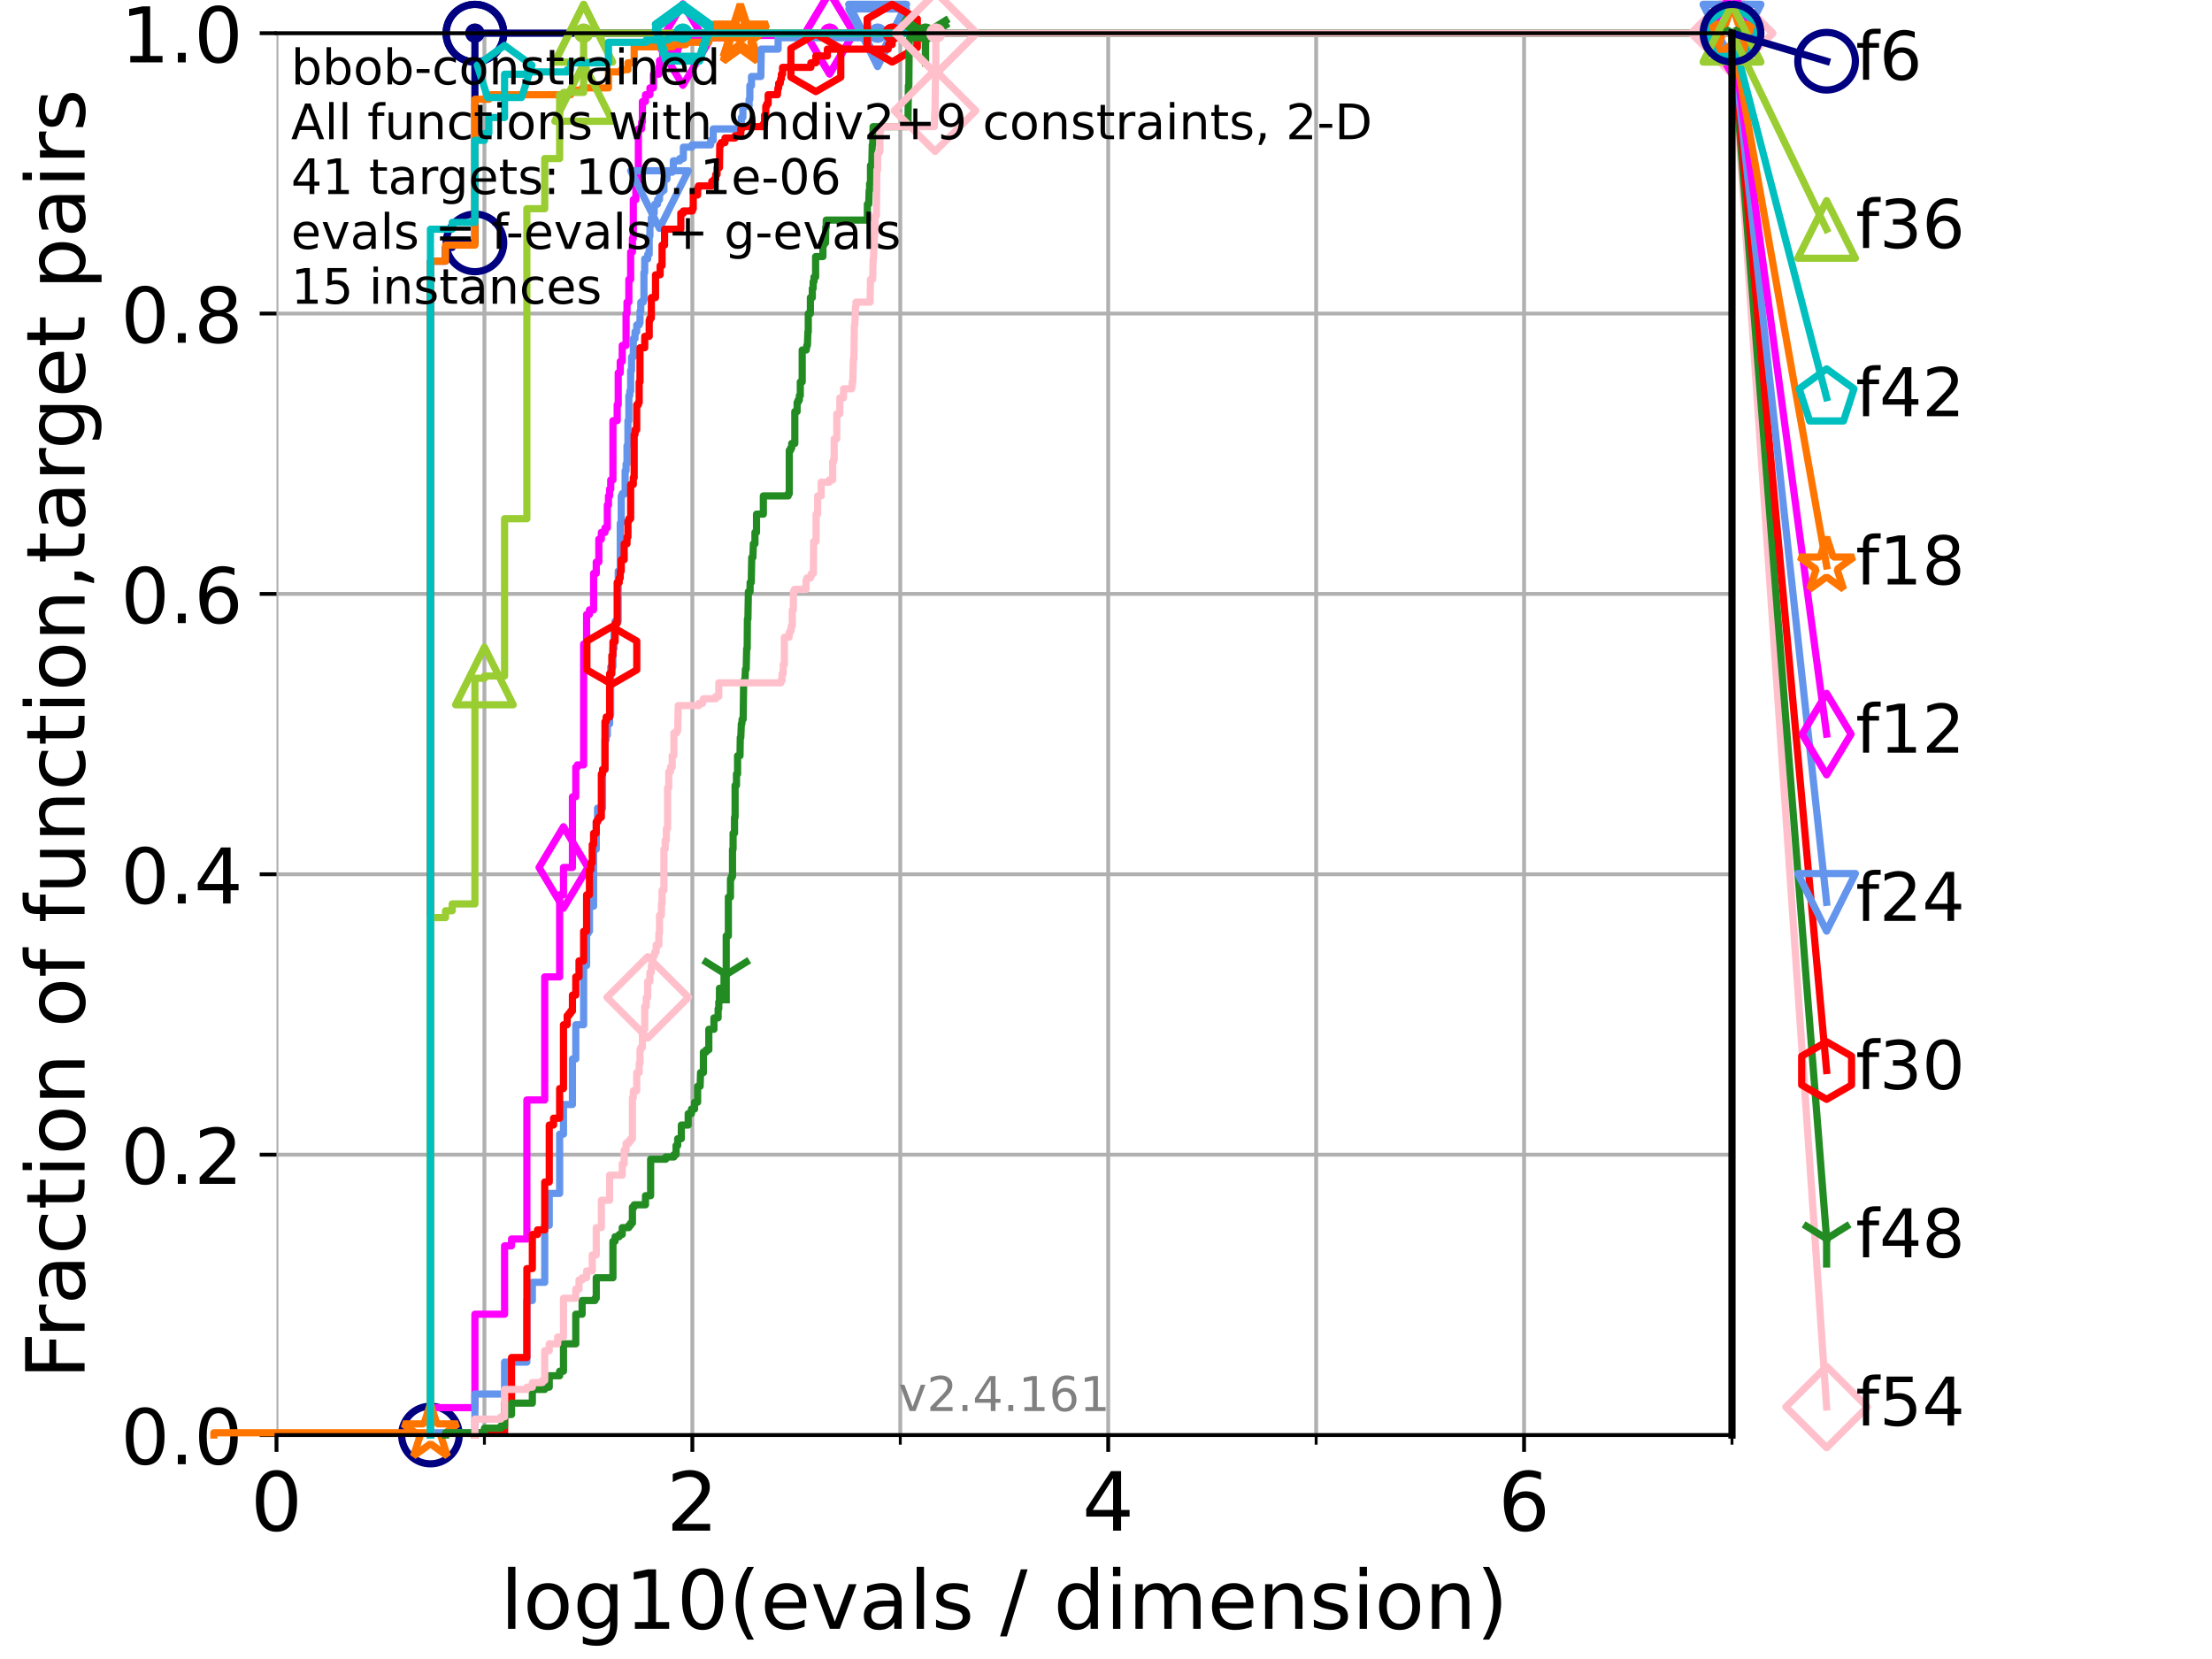 <?xml version="1.0" encoding="utf-8" standalone="no"?>
<!DOCTYPE svg PUBLIC "-//W3C//DTD SVG 1.1//EN"
  "http://www.w3.org/Graphics/SVG/1.1/DTD/svg11.dtd">
<!-- Created with matplotlib (https://matplotlib.org/) -->
<svg height="345.6pt" version="1.1" viewBox="0 0 460.8 345.6" width="460.8pt" xmlns="http://www.w3.org/2000/svg" xmlns:xlink="http://www.w3.org/1999/xlink">
 <defs>
  <style type="text/css">*{stroke-linecap:butt;stroke-linejoin:round;}</style>
 </defs>
 <g id="figure_1">
  <g id="patch_1">
   <path d="M 0 345.6 
L 460.8 345.6 
L 460.8 0 
L 0 0 
z
" style="fill:#ffffff;"/>
  </g>
  <g id="axes_1">
   <g id="patch_2">
    <path d="M 57.6 298.944 
L 360.806 298.944 
L 360.806 6.912 
L 57.6 6.912 
z
" style="fill:#ffffff;"/>
   </g>
   <g id="matplotlib.axis_1">
    <g id="xtick_1">
     <g id="line2d_1">
      <path clip-path="url(#p9befc26f5a)" d="M 57.6 298.944 
L 57.6 6.912 
" style="fill:none;stroke:#b0b0b0;stroke-linecap:square;stroke-width:0.8;"/>
     </g>
     <g id="line2d_2">
      <defs>
       <path d="M 0 0 
L 0 3.5 
" id="ma41d09ee9d" style="stroke:#000000;stroke-width:0.8;"/>
      </defs>
      <g>
       <use style="stroke:#000000;stroke-width:0.8;" x="57.6" xlink:href="#ma41d09ee9d" y="298.944"/>
      </g>
     </g>
     <g id="text_1">
      <!-- 0 -->
      <g transform="translate(52.192 318.861)scale(0.17 -0.17)">
       <defs>
        <path d="M 31.781 66.406 
Q 24.172 66.406 20.328 58.906 
Q 16.5 51.422 16.5 36.375 
Q 16.5 21.391 20.328 13.891 
Q 24.172 6.391 31.781 6.391 
Q 39.453 6.391 43.281 13.891 
Q 47.125 21.391 47.125 36.375 
Q 47.125 51.422 43.281 58.906 
Q 39.453 66.406 31.781 66.406 
z
M 31.781 74.219 
Q 44.047 74.219 50.516 64.516 
Q 56.984 54.828 56.984 36.375 
Q 56.984 17.969 50.516 8.266 
Q 44.047 -1.422 31.781 -1.422 
Q 19.531 -1.422 13.062 8.266 
Q 6.594 17.969 6.594 36.375 
Q 6.594 54.828 13.062 64.516 
Q 19.531 74.219 31.781 74.219 
z
" id="DejaVuSans-48"/>
       </defs>
       <use xlink:href="#DejaVuSans-48"/>
      </g>
     </g>
    </g>
    <g id="xtick_2">
     <g id="line2d_3">
      <path clip-path="url(#p9befc26f5a)" d="M 144.23 298.944 
L 144.23 6.912 
" style="fill:none;stroke:#b0b0b0;stroke-linecap:square;stroke-width:0.8;"/>
     </g>
     <g id="line2d_4">
      <g>
       <use style="stroke:#000000;stroke-width:0.8;" x="144.23" xlink:href="#ma41d09ee9d" y="298.944"/>
      </g>
     </g>
     <g id="text_2">
      <!-- 2 -->
      <g transform="translate(138.822 318.861)scale(0.17 -0.17)">
       <defs>
        <path d="M 19.188 8.297 
L 53.609 8.297 
L 53.609 0 
L 7.328 0 
L 7.328 8.297 
Q 12.938 14.109 22.625 23.891 
Q 32.328 33.688 34.812 36.531 
Q 39.547 41.844 41.422 45.531 
Q 43.312 49.219 43.312 52.781 
Q 43.312 58.594 39.234 62.25 
Q 35.156 65.922 28.609 65.922 
Q 23.969 65.922 18.812 64.312 
Q 13.672 62.703 7.812 59.422 
L 7.812 69.391 
Q 13.766 71.781 18.938 73 
Q 24.125 74.219 28.422 74.219 
Q 39.75 74.219 46.484 68.547 
Q 53.219 62.891 53.219 53.422 
Q 53.219 48.922 51.531 44.891 
Q 49.859 40.875 45.406 35.406 
Q 44.188 33.984 37.641 27.219 
Q 31.109 20.453 19.188 8.297 
z
" id="DejaVuSans-50"/>
       </defs>
       <use xlink:href="#DejaVuSans-50"/>
      </g>
     </g>
    </g>
    <g id="xtick_3">
     <g id="line2d_5">
      <path clip-path="url(#p9befc26f5a)" d="M 230.861 298.944 
L 230.861 6.912 
" style="fill:none;stroke:#b0b0b0;stroke-linecap:square;stroke-width:0.8;"/>
     </g>
     <g id="line2d_6">
      <g>
       <use style="stroke:#000000;stroke-width:0.8;" x="230.861" xlink:href="#ma41d09ee9d" y="298.944"/>
      </g>
     </g>
     <g id="text_3">
      <!-- 4 -->
      <g transform="translate(225.453 318.861)scale(0.17 -0.17)">
       <defs>
        <path d="M 37.797 64.312 
L 12.891 25.391 
L 37.797 25.391 
z
M 35.203 72.906 
L 47.609 72.906 
L 47.609 25.391 
L 58.016 25.391 
L 58.016 17.188 
L 47.609 17.188 
L 47.609 0 
L 37.797 0 
L 37.797 17.188 
L 4.891 17.188 
L 4.891 26.703 
z
" id="DejaVuSans-52"/>
       </defs>
       <use xlink:href="#DejaVuSans-52"/>
      </g>
     </g>
    </g>
    <g id="xtick_4">
     <g id="line2d_7">
      <path clip-path="url(#p9befc26f5a)" d="M 317.491 298.944 
L 317.491 6.912 
" style="fill:none;stroke:#b0b0b0;stroke-linecap:square;stroke-width:0.8;"/>
     </g>
     <g id="line2d_8">
      <g>
       <use style="stroke:#000000;stroke-width:0.8;" x="317.491" xlink:href="#ma41d09ee9d" y="298.944"/>
      </g>
     </g>
     <g id="text_4">
      <!-- 6 -->
      <g transform="translate(312.083 318.861)scale(0.17 -0.17)">
       <defs>
        <path d="M 33.016 40.375 
Q 26.375 40.375 22.484 35.828 
Q 18.609 31.297 18.609 23.391 
Q 18.609 15.531 22.484 10.953 
Q 26.375 6.391 33.016 6.391 
Q 39.656 6.391 43.531 10.953 
Q 47.406 15.531 47.406 23.391 
Q 47.406 31.297 43.531 35.828 
Q 39.656 40.375 33.016 40.375 
z
M 52.594 71.297 
L 52.594 62.312 
Q 48.875 64.062 45.094 64.984 
Q 41.312 65.922 37.594 65.922 
Q 27.828 65.922 22.672 59.328 
Q 17.531 52.734 16.797 39.406 
Q 19.672 43.656 24.016 45.922 
Q 28.375 48.188 33.594 48.188 
Q 44.578 48.188 50.953 41.516 
Q 57.328 34.859 57.328 23.391 
Q 57.328 12.156 50.688 5.359 
Q 44.047 -1.422 33.016 -1.422 
Q 20.359 -1.422 13.672 8.266 
Q 6.984 17.969 6.984 36.375 
Q 6.984 53.656 15.188 63.938 
Q 23.391 74.219 37.203 74.219 
Q 40.922 74.219 44.703 73.484 
Q 48.484 72.75 52.594 71.297 
z
" id="DejaVuSans-54"/>
       </defs>
       <use xlink:href="#DejaVuSans-54"/>
      </g>
     </g>
    </g>
    <g id="xtick_5">
     <g id="line2d_9">
      <path clip-path="url(#p9befc26f5a)" d="M 100.915 298.944 
L 100.915 6.912 
" style="fill:none;stroke:#b0b0b0;stroke-linecap:square;stroke-width:0.8;"/>
     </g>
     <g id="line2d_10">
      <defs>
       <path d="M 0 0 
L 0 2 
" id="m39cffb5f15" style="stroke:#000000;stroke-width:0.6;"/>
      </defs>
      <g>
       <use style="stroke:#000000;stroke-width:0.6;" x="100.915" xlink:href="#m39cffb5f15" y="298.944"/>
      </g>
     </g>
    </g>
    <g id="xtick_6">
     <g id="line2d_11">
      <path clip-path="url(#p9befc26f5a)" d="M 187.546 298.944 
L 187.546 6.912 
" style="fill:none;stroke:#b0b0b0;stroke-linecap:square;stroke-width:0.8;"/>
     </g>
     <g id="line2d_12">
      <g>
       <use style="stroke:#000000;stroke-width:0.6;" x="187.546" xlink:href="#m39cffb5f15" y="298.944"/>
      </g>
     </g>
    </g>
    <g id="xtick_7">
     <g id="line2d_13">
      <path clip-path="url(#p9befc26f5a)" d="M 274.176 298.944 
L 274.176 6.912 
" style="fill:none;stroke:#b0b0b0;stroke-linecap:square;stroke-width:0.8;"/>
     </g>
     <g id="line2d_14">
      <g>
       <use style="stroke:#000000;stroke-width:0.6;" x="274.176" xlink:href="#m39cffb5f15" y="298.944"/>
      </g>
     </g>
    </g>
    <g id="xtick_8">
     <g id="line2d_15">
      <path clip-path="url(#p9befc26f5a)" d="M 360.806 298.944 
L 360.806 6.912 
" style="fill:none;stroke:#b0b0b0;stroke-linecap:square;stroke-width:0.8;"/>
     </g>
     <g id="line2d_16">
      <g>
       <use style="stroke:#000000;stroke-width:0.6;" x="360.806" xlink:href="#m39cffb5f15" y="298.944"/>
      </g>
     </g>
    </g>
    <g id="text_5">
     <!-- log10(evals / dimension) -->
     <g transform="translate(104.239 339.314)scale(0.17 -0.17)">
      <defs>
       <path d="M 9.422 75.984 
L 18.406 75.984 
L 18.406 0 
L 9.422 0 
z
" id="DejaVuSans-108"/>
       <path d="M 30.609 48.391 
Q 23.391 48.391 19.188 42.75 
Q 14.984 37.109 14.984 27.297 
Q 14.984 17.484 19.156 11.844 
Q 23.344 6.203 30.609 6.203 
Q 37.797 6.203 41.984 11.859 
Q 46.188 17.531 46.188 27.297 
Q 46.188 37.016 41.984 42.703 
Q 37.797 48.391 30.609 48.391 
z
M 30.609 56 
Q 42.328 56 49.016 48.375 
Q 55.719 40.766 55.719 27.297 
Q 55.719 13.875 49.016 6.219 
Q 42.328 -1.422 30.609 -1.422 
Q 18.844 -1.422 12.172 6.219 
Q 5.516 13.875 5.516 27.297 
Q 5.516 40.766 12.172 48.375 
Q 18.844 56 30.609 56 
z
" id="DejaVuSans-111"/>
       <path d="M 45.406 27.984 
Q 45.406 37.75 41.375 43.109 
Q 37.359 48.484 30.078 48.484 
Q 22.859 48.484 18.828 43.109 
Q 14.797 37.75 14.797 27.984 
Q 14.797 18.266 18.828 12.891 
Q 22.859 7.516 30.078 7.516 
Q 37.359 7.516 41.375 12.891 
Q 45.406 18.266 45.406 27.984 
z
M 54.391 6.781 
Q 54.391 -7.172 48.188 -13.984 
Q 42 -20.797 29.203 -20.797 
Q 24.469 -20.797 20.266 -20.094 
Q 16.062 -19.391 12.109 -17.922 
L 12.109 -9.188 
Q 16.062 -11.328 19.922 -12.344 
Q 23.781 -13.375 27.781 -13.375 
Q 36.625 -13.375 41.016 -8.766 
Q 45.406 -4.156 45.406 5.172 
L 45.406 9.625 
Q 42.625 4.781 38.281 2.391 
Q 33.938 0 27.875 0 
Q 17.828 0 11.672 7.656 
Q 5.516 15.328 5.516 27.984 
Q 5.516 40.672 11.672 48.328 
Q 17.828 56 27.875 56 
Q 33.938 56 38.281 53.609 
Q 42.625 51.219 45.406 46.391 
L 45.406 54.688 
L 54.391 54.688 
z
" id="DejaVuSans-103"/>
       <path d="M 12.406 8.297 
L 28.516 8.297 
L 28.516 63.922 
L 10.984 60.406 
L 10.984 69.391 
L 28.422 72.906 
L 38.281 72.906 
L 38.281 8.297 
L 54.391 8.297 
L 54.391 0 
L 12.406 0 
z
" id="DejaVuSans-49"/>
       <path d="M 31 75.875 
Q 24.469 64.656 21.281 53.656 
Q 18.109 42.672 18.109 31.391 
Q 18.109 20.125 21.312 9.062 
Q 24.516 -2 31 -13.188 
L 23.188 -13.188 
Q 15.875 -1.703 12.234 9.375 
Q 8.594 20.453 8.594 31.391 
Q 8.594 42.281 12.203 53.312 
Q 15.828 64.359 23.188 75.875 
z
" id="DejaVuSans-40"/>
       <path d="M 56.203 29.594 
L 56.203 25.203 
L 14.891 25.203 
Q 15.484 15.922 20.484 11.062 
Q 25.484 6.203 34.422 6.203 
Q 39.594 6.203 44.453 7.469 
Q 49.312 8.734 54.109 11.281 
L 54.109 2.781 
Q 49.266 0.734 44.188 -0.344 
Q 39.109 -1.422 33.891 -1.422 
Q 20.797 -1.422 13.156 6.188 
Q 5.516 13.812 5.516 26.812 
Q 5.516 40.234 12.766 48.109 
Q 20.016 56 32.328 56 
Q 43.359 56 49.781 48.891 
Q 56.203 41.797 56.203 29.594 
z
M 47.219 32.234 
Q 47.125 39.594 43.094 43.984 
Q 39.062 48.391 32.422 48.391 
Q 24.906 48.391 20.391 44.141 
Q 15.875 39.891 15.188 32.172 
z
" id="DejaVuSans-101"/>
       <path d="M 2.984 54.688 
L 12.5 54.688 
L 29.594 8.797 
L 46.688 54.688 
L 56.203 54.688 
L 35.688 0 
L 23.484 0 
z
" id="DejaVuSans-118"/>
       <path d="M 34.281 27.484 
Q 23.391 27.484 19.188 25 
Q 14.984 22.516 14.984 16.5 
Q 14.984 11.719 18.141 8.906 
Q 21.297 6.109 26.703 6.109 
Q 34.188 6.109 38.703 11.406 
Q 43.219 16.703 43.219 25.484 
L 43.219 27.484 
z
M 52.203 31.203 
L 52.203 0 
L 43.219 0 
L 43.219 8.297 
Q 40.141 3.328 35.547 0.953 
Q 30.953 -1.422 24.312 -1.422 
Q 15.922 -1.422 10.953 3.297 
Q 6 8.016 6 15.922 
Q 6 25.141 12.172 29.828 
Q 18.359 34.516 30.609 34.516 
L 43.219 34.516 
L 43.219 35.406 
Q 43.219 41.609 39.141 45 
Q 35.062 48.391 27.688 48.391 
Q 23 48.391 18.547 47.266 
Q 14.109 46.141 10.016 43.891 
L 10.016 52.203 
Q 14.938 54.109 19.578 55.047 
Q 24.219 56 28.609 56 
Q 40.484 56 46.344 49.844 
Q 52.203 43.703 52.203 31.203 
z
" id="DejaVuSans-97"/>
       <path d="M 44.281 53.078 
L 44.281 44.578 
Q 40.484 46.531 36.375 47.5 
Q 32.281 48.484 27.875 48.484 
Q 21.188 48.484 17.844 46.438 
Q 14.5 44.391 14.5 40.281 
Q 14.5 37.156 16.891 35.375 
Q 19.281 33.594 26.516 31.984 
L 29.594 31.297 
Q 39.156 29.25 43.188 25.516 
Q 47.219 21.781 47.219 15.094 
Q 47.219 7.469 41.188 3.016 
Q 35.156 -1.422 24.609 -1.422 
Q 20.219 -1.422 15.453 -0.562 
Q 10.688 0.297 5.422 2 
L 5.422 11.281 
Q 10.406 8.688 15.234 7.391 
Q 20.062 6.109 24.812 6.109 
Q 31.156 6.109 34.562 8.281 
Q 37.984 10.453 37.984 14.406 
Q 37.984 18.062 35.516 20.016 
Q 33.062 21.969 24.703 23.781 
L 21.578 24.516 
Q 13.234 26.266 9.516 29.906 
Q 5.812 33.547 5.812 39.891 
Q 5.812 47.609 11.281 51.797 
Q 16.75 56 26.812 56 
Q 31.781 56 36.172 55.266 
Q 40.578 54.547 44.281 53.078 
z
" id="DejaVuSans-115"/>
       <path id="DejaVuSans-32"/>
       <path d="M 25.391 72.906 
L 33.688 72.906 
L 8.297 -9.281 
L 0 -9.281 
z
" id="DejaVuSans-47"/>
       <path d="M 45.406 46.391 
L 45.406 75.984 
L 54.391 75.984 
L 54.391 0 
L 45.406 0 
L 45.406 8.203 
Q 42.578 3.328 38.25 0.953 
Q 33.938 -1.422 27.875 -1.422 
Q 17.969 -1.422 11.734 6.484 
Q 5.516 14.406 5.516 27.297 
Q 5.516 40.188 11.734 48.094 
Q 17.969 56 27.875 56 
Q 33.938 56 38.25 53.625 
Q 42.578 51.266 45.406 46.391 
z
M 14.797 27.297 
Q 14.797 17.391 18.875 11.75 
Q 22.953 6.109 30.078 6.109 
Q 37.203 6.109 41.297 11.75 
Q 45.406 17.391 45.406 27.297 
Q 45.406 37.203 41.297 42.844 
Q 37.203 48.484 30.078 48.484 
Q 22.953 48.484 18.875 42.844 
Q 14.797 37.203 14.797 27.297 
z
" id="DejaVuSans-100"/>
       <path d="M 9.422 54.688 
L 18.406 54.688 
L 18.406 0 
L 9.422 0 
z
M 9.422 75.984 
L 18.406 75.984 
L 18.406 64.594 
L 9.422 64.594 
z
" id="DejaVuSans-105"/>
       <path d="M 52 44.188 
Q 55.375 50.25 60.062 53.125 
Q 64.75 56 71.094 56 
Q 79.641 56 84.281 50.016 
Q 88.922 44.047 88.922 33.016 
L 88.922 0 
L 79.891 0 
L 79.891 32.719 
Q 79.891 40.578 77.094 44.375 
Q 74.312 48.188 68.609 48.188 
Q 61.625 48.188 57.562 43.547 
Q 53.516 38.922 53.516 30.906 
L 53.516 0 
L 44.484 0 
L 44.484 32.719 
Q 44.484 40.625 41.703 44.406 
Q 38.922 48.188 33.109 48.188 
Q 26.219 48.188 22.156 43.531 
Q 18.109 38.875 18.109 30.906 
L 18.109 0 
L 9.078 0 
L 9.078 54.688 
L 18.109 54.688 
L 18.109 46.188 
Q 21.188 51.219 25.484 53.609 
Q 29.781 56 35.688 56 
Q 41.656 56 45.828 52.969 
Q 50 49.953 52 44.188 
z
" id="DejaVuSans-109"/>
       <path d="M 54.891 33.016 
L 54.891 0 
L 45.906 0 
L 45.906 32.719 
Q 45.906 40.484 42.875 44.328 
Q 39.844 48.188 33.797 48.188 
Q 26.516 48.188 22.312 43.547 
Q 18.109 38.922 18.109 30.906 
L 18.109 0 
L 9.078 0 
L 9.078 54.688 
L 18.109 54.688 
L 18.109 46.188 
Q 21.344 51.125 25.703 53.562 
Q 30.078 56 35.797 56 
Q 45.219 56 50.047 50.172 
Q 54.891 44.344 54.891 33.016 
z
" id="DejaVuSans-110"/>
       <path d="M 8.016 75.875 
L 15.828 75.875 
Q 23.141 64.359 26.781 53.312 
Q 30.422 42.281 30.422 31.391 
Q 30.422 20.453 26.781 9.375 
Q 23.141 -1.703 15.828 -13.188 
L 8.016 -13.188 
Q 14.5 -2 17.703 9.062 
Q 20.906 20.125 20.906 31.391 
Q 20.906 42.672 17.703 53.656 
Q 14.5 64.656 8.016 75.875 
z
" id="DejaVuSans-41"/>
      </defs>
      <use xlink:href="#DejaVuSans-108"/>
      <use x="27.783" xlink:href="#DejaVuSans-111"/>
      <use x="88.965" xlink:href="#DejaVuSans-103"/>
      <use x="152.441" xlink:href="#DejaVuSans-49"/>
      <use x="216.064" xlink:href="#DejaVuSans-48"/>
      <use x="279.688" xlink:href="#DejaVuSans-40"/>
      <use x="318.701" xlink:href="#DejaVuSans-101"/>
      <use x="380.225" xlink:href="#DejaVuSans-118"/>
      <use x="439.404" xlink:href="#DejaVuSans-97"/>
      <use x="500.684" xlink:href="#DejaVuSans-108"/>
      <use x="528.467" xlink:href="#DejaVuSans-115"/>
      <use x="580.566" xlink:href="#DejaVuSans-32"/>
      <use x="612.354" xlink:href="#DejaVuSans-47"/>
      <use x="646.045" xlink:href="#DejaVuSans-32"/>
      <use x="677.832" xlink:href="#DejaVuSans-100"/>
      <use x="741.309" xlink:href="#DejaVuSans-105"/>
      <use x="769.092" xlink:href="#DejaVuSans-109"/>
      <use x="866.504" xlink:href="#DejaVuSans-101"/>
      <use x="928.027" xlink:href="#DejaVuSans-110"/>
      <use x="991.406" xlink:href="#DejaVuSans-115"/>
      <use x="1043.506" xlink:href="#DejaVuSans-105"/>
      <use x="1071.289" xlink:href="#DejaVuSans-111"/>
      <use x="1132.471" xlink:href="#DejaVuSans-110"/>
      <use x="1195.85" xlink:href="#DejaVuSans-41"/>
     </g>
    </g>
   </g>
   <g id="matplotlib.axis_2">
    <g id="ytick_1">
     <g id="line2d_17">
      <path clip-path="url(#p9befc26f5a)" d="M 57.6 298.944 
L 360.806 298.944 
" style="fill:none;stroke:#b0b0b0;stroke-linecap:square;stroke-width:0.8;"/>
     </g>
     <g id="line2d_18">
      <defs>
       <path d="M 0 0 
L -3.5 0 
" id="mdb64d1656b" style="stroke:#000000;stroke-width:0.8;"/>
      </defs>
      <g>
       <use style="stroke:#000000;stroke-width:0.8;" x="57.6" xlink:href="#mdb64d1656b" y="298.944"/>
      </g>
     </g>
     <g id="text_6">
      <!-- 0.0 -->
      <g transform="translate(25.155 305.023)scale(0.16 -0.16)">
       <defs>
        <path d="M 10.688 12.406 
L 21 12.406 
L 21 0 
L 10.688 0 
z
" id="DejaVuSans-46"/>
       </defs>
       <use xlink:href="#DejaVuSans-48"/>
       <use x="63.623" xlink:href="#DejaVuSans-46"/>
       <use x="95.41" xlink:href="#DejaVuSans-48"/>
      </g>
     </g>
    </g>
    <g id="ytick_2">
     <g id="line2d_19">
      <path clip-path="url(#p9befc26f5a)" d="M 57.6 240.538 
L 360.806 240.538 
" style="fill:none;stroke:#b0b0b0;stroke-linecap:square;stroke-width:0.8;"/>
     </g>
     <g id="line2d_20">
      <g>
       <use style="stroke:#000000;stroke-width:0.8;" x="57.6" xlink:href="#mdb64d1656b" y="240.538"/>
      </g>
     </g>
     <g id="text_7">
      <!-- 0.2 -->
      <g transform="translate(25.155 246.616)scale(0.16 -0.16)">
       <use xlink:href="#DejaVuSans-48"/>
       <use x="63.623" xlink:href="#DejaVuSans-46"/>
       <use x="95.41" xlink:href="#DejaVuSans-50"/>
      </g>
     </g>
    </g>
    <g id="ytick_3">
     <g id="line2d_21">
      <path clip-path="url(#p9befc26f5a)" d="M 57.6 182.131 
L 360.806 182.131 
" style="fill:none;stroke:#b0b0b0;stroke-linecap:square;stroke-width:0.8;"/>
     </g>
     <g id="line2d_22">
      <g>
       <use style="stroke:#000000;stroke-width:0.8;" x="57.6" xlink:href="#mdb64d1656b" y="182.131"/>
      </g>
     </g>
     <g id="text_8">
      <!-- 0.4 -->
      <g transform="translate(25.155 188.21)scale(0.16 -0.16)">
       <use xlink:href="#DejaVuSans-48"/>
       <use x="63.623" xlink:href="#DejaVuSans-46"/>
       <use x="95.41" xlink:href="#DejaVuSans-52"/>
      </g>
     </g>
    </g>
    <g id="ytick_4">
     <g id="line2d_23">
      <path clip-path="url(#p9befc26f5a)" d="M 57.6 123.725 
L 360.806 123.725 
" style="fill:none;stroke:#b0b0b0;stroke-linecap:square;stroke-width:0.8;"/>
     </g>
     <g id="line2d_24">
      <g>
       <use style="stroke:#000000;stroke-width:0.8;" x="57.6" xlink:href="#mdb64d1656b" y="123.725"/>
      </g>
     </g>
     <g id="text_9">
      <!-- 0.6 -->
      <g transform="translate(25.155 129.804)scale(0.16 -0.16)">
       <use xlink:href="#DejaVuSans-48"/>
       <use x="63.623" xlink:href="#DejaVuSans-46"/>
       <use x="95.41" xlink:href="#DejaVuSans-54"/>
      </g>
     </g>
    </g>
    <g id="ytick_5">
     <g id="line2d_25">
      <path clip-path="url(#p9befc26f5a)" d="M 57.6 65.318 
L 360.806 65.318 
" style="fill:none;stroke:#b0b0b0;stroke-linecap:square;stroke-width:0.8;"/>
     </g>
     <g id="line2d_26">
      <g>
       <use style="stroke:#000000;stroke-width:0.8;" x="57.6" xlink:href="#mdb64d1656b" y="65.318"/>
      </g>
     </g>
     <g id="text_10">
      <!-- 0.8 -->
      <g transform="translate(25.155 71.397)scale(0.16 -0.16)">
       <defs>
        <path d="M 31.781 34.625 
Q 24.75 34.625 20.719 30.859 
Q 16.703 27.094 16.703 20.516 
Q 16.703 13.922 20.719 10.156 
Q 24.75 6.391 31.781 6.391 
Q 38.812 6.391 42.859 10.172 
Q 46.922 13.969 46.922 20.516 
Q 46.922 27.094 42.891 30.859 
Q 38.875 34.625 31.781 34.625 
z
M 21.922 38.812 
Q 15.578 40.375 12.031 44.719 
Q 8.5 49.078 8.5 55.328 
Q 8.5 64.062 14.719 69.141 
Q 20.953 74.219 31.781 74.219 
Q 42.672 74.219 48.875 69.141 
Q 55.078 64.062 55.078 55.328 
Q 55.078 49.078 51.531 44.719 
Q 48 40.375 41.703 38.812 
Q 48.828 37.156 52.797 32.312 
Q 56.781 27.484 56.781 20.516 
Q 56.781 9.906 50.312 4.234 
Q 43.844 -1.422 31.781 -1.422 
Q 19.734 -1.422 13.25 4.234 
Q 6.781 9.906 6.781 20.516 
Q 6.781 27.484 10.781 32.312 
Q 14.797 37.156 21.922 38.812 
z
M 18.312 54.391 
Q 18.312 48.734 21.844 45.562 
Q 25.391 42.391 31.781 42.391 
Q 38.141 42.391 41.719 45.562 
Q 45.312 48.734 45.312 54.391 
Q 45.312 60.062 41.719 63.234 
Q 38.141 66.406 31.781 66.406 
Q 25.391 66.406 21.844 63.234 
Q 18.312 60.062 18.312 54.391 
z
" id="DejaVuSans-56"/>
       </defs>
       <use xlink:href="#DejaVuSans-48"/>
       <use x="63.623" xlink:href="#DejaVuSans-46"/>
       <use x="95.41" xlink:href="#DejaVuSans-56"/>
      </g>
     </g>
    </g>
    <g id="ytick_6">
     <g id="line2d_27">
      <path clip-path="url(#p9befc26f5a)" d="M 57.6 6.912 
L 360.806 6.912 
" style="fill:none;stroke:#b0b0b0;stroke-linecap:square;stroke-width:0.8;"/>
     </g>
     <g id="line2d_28">
      <g>
       <use style="stroke:#000000;stroke-width:0.8;" x="57.6" xlink:href="#mdb64d1656b" y="6.912"/>
      </g>
     </g>
     <g id="text_11">
      <!-- 1.0 -->
      <g transform="translate(25.155 12.991)scale(0.16 -0.16)">
       <use xlink:href="#DejaVuSans-49"/>
       <use x="63.623" xlink:href="#DejaVuSans-46"/>
       <use x="95.41" xlink:href="#DejaVuSans-48"/>
      </g>
     </g>
    </g>
    <g id="text_12">
     <!-- Fraction of function,target pairs -->
     <g transform="translate(17.62 287.313)rotate(-90)scale(0.17 -0.17)">
      <defs>
       <path d="M 9.812 72.906 
L 51.703 72.906 
L 51.703 64.594 
L 19.672 64.594 
L 19.672 43.109 
L 48.578 43.109 
L 48.578 34.812 
L 19.672 34.812 
L 19.672 0 
L 9.812 0 
z
" id="DejaVuSans-70"/>
       <path d="M 41.109 46.297 
Q 39.594 47.172 37.812 47.578 
Q 36.031 48 33.891 48 
Q 26.266 48 22.188 43.047 
Q 18.109 38.094 18.109 28.812 
L 18.109 0 
L 9.078 0 
L 9.078 54.688 
L 18.109 54.688 
L 18.109 46.188 
Q 20.953 51.172 25.484 53.578 
Q 30.031 56 36.531 56 
Q 37.453 56 38.578 55.875 
Q 39.703 55.766 41.062 55.516 
z
" id="DejaVuSans-114"/>
       <path d="M 48.781 52.594 
L 48.781 44.188 
Q 44.969 46.297 41.141 47.344 
Q 37.312 48.391 33.406 48.391 
Q 24.656 48.391 19.812 42.844 
Q 14.984 37.312 14.984 27.297 
Q 14.984 17.281 19.812 11.734 
Q 24.656 6.203 33.406 6.203 
Q 37.312 6.203 41.141 7.25 
Q 44.969 8.297 48.781 10.406 
L 48.781 2.094 
Q 45.016 0.344 40.984 -0.531 
Q 36.969 -1.422 32.422 -1.422 
Q 20.062 -1.422 12.781 6.344 
Q 5.516 14.109 5.516 27.297 
Q 5.516 40.672 12.859 48.328 
Q 20.219 56 33.016 56 
Q 37.156 56 41.109 55.141 
Q 45.062 54.297 48.781 52.594 
z
" id="DejaVuSans-99"/>
       <path d="M 18.312 70.219 
L 18.312 54.688 
L 36.812 54.688 
L 36.812 47.703 
L 18.312 47.703 
L 18.312 18.016 
Q 18.312 11.328 20.141 9.422 
Q 21.969 7.516 27.594 7.516 
L 36.812 7.516 
L 36.812 0 
L 27.594 0 
Q 17.188 0 13.234 3.875 
Q 9.281 7.766 9.281 18.016 
L 9.281 47.703 
L 2.688 47.703 
L 2.688 54.688 
L 9.281 54.688 
L 9.281 70.219 
z
" id="DejaVuSans-116"/>
       <path d="M 37.109 75.984 
L 37.109 68.5 
L 28.516 68.5 
Q 23.688 68.5 21.797 66.547 
Q 19.922 64.594 19.922 59.516 
L 19.922 54.688 
L 34.719 54.688 
L 34.719 47.703 
L 19.922 47.703 
L 19.922 0 
L 10.891 0 
L 10.891 47.703 
L 2.297 47.703 
L 2.297 54.688 
L 10.891 54.688 
L 10.891 58.5 
Q 10.891 67.625 15.141 71.797 
Q 19.391 75.984 28.609 75.984 
z
" id="DejaVuSans-102"/>
       <path d="M 8.5 21.578 
L 8.5 54.688 
L 17.484 54.688 
L 17.484 21.922 
Q 17.484 14.156 20.5 10.266 
Q 23.531 6.391 29.594 6.391 
Q 36.859 6.391 41.078 11.031 
Q 45.312 15.672 45.312 23.688 
L 45.312 54.688 
L 54.297 54.688 
L 54.297 0 
L 45.312 0 
L 45.312 8.406 
Q 42.047 3.422 37.719 1 
Q 33.406 -1.422 27.688 -1.422 
Q 18.266 -1.422 13.375 4.438 
Q 8.5 10.297 8.5 21.578 
z
M 31.109 56 
z
" id="DejaVuSans-117"/>
       <path d="M 11.719 12.406 
L 22.016 12.406 
L 22.016 4 
L 14.016 -11.625 
L 7.719 -11.625 
L 11.719 4 
z
" id="DejaVuSans-44"/>
       <path d="M 18.109 8.203 
L 18.109 -20.797 
L 9.078 -20.797 
L 9.078 54.688 
L 18.109 54.688 
L 18.109 46.391 
Q 20.953 51.266 25.266 53.625 
Q 29.594 56 35.594 56 
Q 45.562 56 51.781 48.094 
Q 58.016 40.188 58.016 27.297 
Q 58.016 14.406 51.781 6.484 
Q 45.562 -1.422 35.594 -1.422 
Q 29.594 -1.422 25.266 0.953 
Q 20.953 3.328 18.109 8.203 
z
M 48.688 27.297 
Q 48.688 37.203 44.609 42.844 
Q 40.531 48.484 33.406 48.484 
Q 26.266 48.484 22.188 42.844 
Q 18.109 37.203 18.109 27.297 
Q 18.109 17.391 22.188 11.75 
Q 26.266 6.109 33.406 6.109 
Q 40.531 6.109 44.609 11.75 
Q 48.688 17.391 48.688 27.297 
z
" id="DejaVuSans-112"/>
      </defs>
      <use xlink:href="#DejaVuSans-70"/>
      <use x="50.27" xlink:href="#DejaVuSans-114"/>
      <use x="91.383" xlink:href="#DejaVuSans-97"/>
      <use x="152.662" xlink:href="#DejaVuSans-99"/>
      <use x="207.643" xlink:href="#DejaVuSans-116"/>
      <use x="246.852" xlink:href="#DejaVuSans-105"/>
      <use x="274.635" xlink:href="#DejaVuSans-111"/>
      <use x="335.816" xlink:href="#DejaVuSans-110"/>
      <use x="399.195" xlink:href="#DejaVuSans-32"/>
      <use x="430.982" xlink:href="#DejaVuSans-111"/>
      <use x="492.164" xlink:href="#DejaVuSans-102"/>
      <use x="527.369" xlink:href="#DejaVuSans-32"/>
      <use x="559.156" xlink:href="#DejaVuSans-102"/>
      <use x="594.361" xlink:href="#DejaVuSans-117"/>
      <use x="657.74" xlink:href="#DejaVuSans-110"/>
      <use x="721.119" xlink:href="#DejaVuSans-99"/>
      <use x="776.1" xlink:href="#DejaVuSans-116"/>
      <use x="815.309" xlink:href="#DejaVuSans-105"/>
      <use x="843.092" xlink:href="#DejaVuSans-111"/>
      <use x="904.273" xlink:href="#DejaVuSans-110"/>
      <use x="967.652" xlink:href="#DejaVuSans-44"/>
      <use x="999.439" xlink:href="#DejaVuSans-116"/>
      <use x="1038.648" xlink:href="#DejaVuSans-97"/>
      <use x="1099.928" xlink:href="#DejaVuSans-114"/>
      <use x="1139.291" xlink:href="#DejaVuSans-103"/>
      <use x="1202.768" xlink:href="#DejaVuSans-101"/>
      <use x="1264.291" xlink:href="#DejaVuSans-116"/>
      <use x="1303.5" xlink:href="#DejaVuSans-32"/>
      <use x="1335.287" xlink:href="#DejaVuSans-112"/>
      <use x="1398.764" xlink:href="#DejaVuSans-97"/>
      <use x="1460.043" xlink:href="#DejaVuSans-105"/>
      <use x="1487.826" xlink:href="#DejaVuSans-114"/>
      <use x="1528.939" xlink:href="#DejaVuSans-115"/>
     </g>
    </g>
   </g>
   <g id="line2d_29">
    <defs>
     <path d="M 0 1.5 
C 0.398 1.5 0.779 1.342 1.061 1.061 
C 1.342 0.779 1.5 0.398 1.5 0 
C 1.5 -0.398 1.342 -0.779 1.061 -1.061 
C 0.779 -1.342 0.398 -1.5 0 -1.5 
C -0.398 -1.5 -0.779 -1.342 -1.061 -1.061 
C -1.342 -0.779 -1.5 -0.398 -1.5 0 
C -1.5 0.398 -1.342 0.779 -1.061 1.061 
C -0.779 1.342 -0.398 1.5 0 1.5 
z
" id="m91f35a4f98" style="stroke:#000080;"/>
    </defs>
    <g>
     <use style="fill:#000080;stroke:#000080;" x="98.933" xlink:href="#m91f35a4f98" y="6.912"/>
     <use style="fill:#000080;stroke:#000080;" x="98.933" xlink:href="#m91f35a4f98" y="6.912"/>
    </g>
   </g>
   <g id="line2d_30">
    <path d="M 89.669 298.944 
L 89.669 54.397 
L 92.812 54.397 
L 92.812 51.548 
L 94.206 51.548 
L 94.206 50.598 
L 98.933 50.598 
L 98.933 6.912 
L 360.806 6.912 
" style="fill:none;stroke:#000080;stroke-linecap:square;stroke-width:1.5;"/>
   </g>
   <g id="line2d_31">
    <defs>
     <path d="M 0 6 
C 1.591 6 3.117 5.368 4.243 4.243 
C 5.368 3.117 6 1.591 6 0 
C 6 -1.591 5.368 -3.117 4.243 -4.243 
C 3.117 -5.368 1.591 -6 0 -6 
C -1.591 -6 -3.117 -5.368 -4.243 -4.243 
C -5.368 -3.117 -6 -1.591 -6 0 
C -6 1.591 -5.368 3.117 -4.243 4.243 
C -3.117 5.368 -1.591 6 0 6 
z
" id="m7e65ee7309" style="stroke:#000080;stroke-width:1.5;"/>
    </defs>
    <g>
     <use style="fill-opacity:0;stroke:#000080;stroke-width:1.5;" x="89.669" xlink:href="#m7e65ee7309" y="298.944"/>
     <use style="fill-opacity:0;stroke:#000080;stroke-width:1.5;" x="98.933" xlink:href="#m7e65ee7309" y="50.598"/>
     <use style="fill-opacity:0;stroke:#000080;stroke-width:1.5;" x="98.933" xlink:href="#m7e65ee7309" y="6.912"/>
     <use style="fill-opacity:0;stroke:#000080;stroke-width:1.5;" x="98.933" xlink:href="#m7e65ee7309" y="6.912"/>
     <use style="fill-opacity:0;stroke:#000080;stroke-width:1.5;" x="360.806" xlink:href="#m7e65ee7309" y="6.912"/>
    </g>
   </g>
   <g id="line2d_32">
    <path style="fill:none;stroke:#000080;stroke-linecap:square;stroke-width:1.5;"/>
    <g/>
   </g>
   <g id="line2d_33">
    <defs>
     <path d="M 0 1.5 
C 0.398 1.5 0.779 1.342 1.061 1.061 
C 1.342 0.779 1.5 0.398 1.5 0 
C 1.5 -0.398 1.342 -0.779 1.061 -1.061 
C 0.779 -1.342 0.398 -1.5 0 -1.5 
C -0.398 -1.5 -0.779 -1.342 -1.061 -1.061 
C -1.342 -0.779 -1.5 -0.398 -1.5 0 
C -1.5 0.398 -1.342 0.779 -1.061 1.061 
C -0.779 1.342 -0.398 1.5 0 1.5 
z
" id="m3b79aa67f6" style="stroke:#ff00ff;"/>
    </defs>
    <g>
     <use style="fill:#ff00ff;stroke:#ff00ff;" x="172.815" xlink:href="#m3b79aa67f6" y="6.912"/>
     <use style="fill:#ff00ff;stroke:#ff00ff;" x="172.815" xlink:href="#m3b79aa67f6" y="6.912"/>
    </g>
   </g>
   <g id="line2d_34">
    <path d="M 89.669 298.944 
L 89.669 293.246 
L 98.933 293.246 
L 98.933 273.777 
L 105.113 273.777 
L 105.113 259.532 
L 106.561 259.532 
L 106.561 258.107 
L 109.757 258.107 
L 109.757 229.141 
L 113.478 229.141 
L 113.478 203.499 
L 116.584 203.499 
L 116.584 186.405 
L 117.384 186.405 
L 117.384 180.707 
L 119.248 180.707 
L 119.248 165.986 
L 119.945 165.986 
L 119.945 159.813 
L 120.284 159.813 
L 120.284 159.338 
L 121.582 159.338 
L 121.582 134.171 
L 122.199 134.171 
L 122.199 127.998 
L 122.796 127.998 
L 122.796 127.049 
L 123.658 127.049 
L 123.658 119.451 
L 124.211 119.451 
L 124.211 117.077 
L 124.748 117.077 
L 124.748 112.328 
L 125.271 112.328 
L 125.271 110.904 
L 126.029 110.904 
L 126.029 109.954 
L 126.517 109.954 
L 126.517 105.206 
L 126.757 105.206 
L 126.757 103.306 
L 126.994 103.306 
L 126.994 101.882 
L 127.227 101.882 
L 127.227 99.982 
L 127.686 99.982 
L 127.686 87.636 
L 128.571 87.636 
L 128.571 84.312 
L 128.786 84.312 
L 128.786 77.664 
L 129.209 77.664 
L 129.209 75.29 
L 129.623 75.29 
L 129.623 71.966 
L 130.423 71.966 
L 130.423 65.318 
L 130.618 65.318 
L 130.618 62.944 
L 131.002 62.944 
L 131.002 58.196 
L 131.378 58.196 
L 131.378 52.497 
L 131.747 52.497 
L 131.747 49.648 
L 131.929 49.648 
L 131.929 41.576 
L 132.464 41.576 
L 132.464 37.777 
L 132.984 37.777 
L 132.984 26.856 
L 133.656 26.856 
L 133.656 25.431 
L 133.82 25.431 
L 133.82 21.157 
L 134.464 21.157 
L 134.464 19.733 
L 135.389 19.733 
L 135.389 18.308 
L 136.127 18.308 
L 136.127 15.459 
L 137.25 15.459 
L 137.25 14.035 
L 137.386 14.035 
L 137.386 12.61 
L 138.051 12.61 
L 138.051 10.711 
L 141.173 10.711 
L 141.173 9.761 
L 141.502 9.761 
L 141.502 9.286 
L 142.248 9.286 
L 142.248 7.862 
L 151.09 7.862 
L 151.09 7.387 
L 172.815 7.387 
L 172.815 6.912 
L 360.806 6.912 
" style="fill:none;stroke:#ff00ff;stroke-linecap:square;stroke-width:1.5;"/>
   </g>
   <g id="line2d_35">
    <defs>
     <path d="M -0 8.485 
L 5.091 0 
L 0 -8.485 
L -5.091 -0 
z
" id="m7e2f8b3ae8" style="stroke:#ff00ff;stroke-linejoin:miter;stroke-width:1.5;"/>
    </defs>
    <g>
     <use style="fill-opacity:0;stroke:#ff00ff;stroke-linejoin:miter;stroke-width:1.5;" x="117.384" xlink:href="#m7e2f8b3ae8" y="180.707"/>
     <use style="fill-opacity:0;stroke:#ff00ff;stroke-linejoin:miter;stroke-width:1.5;" x="142.248" xlink:href="#m7e2f8b3ae8" y="9.286"/>
     <use style="fill-opacity:0;stroke:#ff00ff;stroke-linejoin:miter;stroke-width:1.5;" x="172.815" xlink:href="#m7e2f8b3ae8" y="6.912"/>
     <use style="fill-opacity:0;stroke:#ff00ff;stroke-linejoin:miter;stroke-width:1.5;" x="172.815" xlink:href="#m7e2f8b3ae8" y="6.912"/>
     <use style="fill-opacity:0;stroke:#ff00ff;stroke-linejoin:miter;stroke-width:1.5;" x="360.806" xlink:href="#m7e2f8b3ae8" y="6.912"/>
    </g>
   </g>
   <g id="line2d_36">
    <path style="fill:none;stroke:#ff00ff;stroke-linecap:square;stroke-width:1.5;"/>
    <g/>
   </g>
   <g id="line2d_37">
    <defs>
     <path d="M 0 1.5 
C 0.398 1.5 0.779 1.342 1.061 1.061 
C 1.342 0.779 1.5 0.398 1.5 0 
C 1.5 -0.398 1.342 -0.779 1.061 -1.061 
C 0.779 -1.342 0.398 -1.5 0 -1.5 
C -0.398 -1.5 -0.779 -1.342 -1.061 -1.061 
C -1.342 -0.779 -1.5 -0.398 -1.5 0 
C -1.5 0.398 -1.342 0.779 -1.061 1.061 
C -0.779 1.342 -0.398 1.5 0 1.5 
z
" id="m00d7383725" style="stroke:#ff7500;"/>
    </defs>
    <g>
     <use style="fill:#ff7500;stroke:#ff7500;" x="154.212" xlink:href="#m00d7383725" y="6.912"/>
     <use style="fill:#ff7500;stroke:#ff7500;" x="154.212" xlink:href="#m00d7383725" y="6.912"/>
    </g>
   </g>
   <g id="line2d_38">
    <path d="M 44.561 298.944 
L 44.561 298.469 
L 89.669 298.469 
L 89.669 54.397 
L 92.812 54.397 
L 92.812 51.073 
L 98.933 51.073 
L 98.933 20.683 
L 101.833 20.683 
L 101.833 19.733 
L 118.89 19.733 
L 118.89 18.783 
L 121.266 18.783 
L 121.266 18.308 
L 126.757 18.308 
L 126.757 14.984 
L 129.417 14.984 
L 129.417 14.51 
L 130.811 14.51 
L 130.811 13.085 
L 132.109 13.085 
L 132.109 9.761 
L 140.15 9.761 
L 140.15 9.286 
L 142.865 9.286 
L 142.865 8.811 
L 147.66 8.811 
L 147.66 7.862 
L 154.212 7.862 
L 154.212 6.912 
L 360.806 6.912 
" style="fill:none;stroke:#ff7500;stroke-linecap:square;stroke-width:1.5;"/>
   </g>
   <g id="line2d_39">
    <defs>
     <path d="M 0 -6 
L -1.347 -1.854 
L -5.706 -1.854 
L -2.18 0.708 
L -3.527 4.854 
L -0 2.292 
L 3.527 4.854 
L 2.18 0.708 
L 5.706 -1.854 
L 1.347 -1.854 
z
" id="m969270b559" style="stroke:#ff7500;stroke-linejoin:bevel;stroke-width:1.5;"/>
    </defs>
    <g>
     <use style="fill-opacity:0;stroke:#ff7500;stroke-linejoin:bevel;stroke-width:1.5;" x="89.669" xlink:href="#m969270b559" y="298.469"/>
     <use style="fill-opacity:0;stroke:#ff7500;stroke-linejoin:bevel;stroke-width:1.5;" x="154.212" xlink:href="#m969270b559" y="7.862"/>
     <use style="fill-opacity:0;stroke:#ff7500;stroke-linejoin:bevel;stroke-width:1.5;" x="154.212" xlink:href="#m969270b559" y="7.862"/>
     <use style="fill-opacity:0;stroke:#ff7500;stroke-linejoin:bevel;stroke-width:1.5;" x="154.212" xlink:href="#m969270b559" y="6.912"/>
     <use style="fill-opacity:0;stroke:#ff7500;stroke-linejoin:bevel;stroke-width:1.5;" x="154.212" xlink:href="#m969270b559" y="6.912"/>
     <use style="fill-opacity:0;stroke:#ff7500;stroke-linejoin:bevel;stroke-width:1.5;" x="360.806" xlink:href="#m969270b559" y="6.912"/>
    </g>
   </g>
   <g id="line2d_40">
    <path style="fill:none;stroke:#ff7500;stroke-linecap:square;stroke-width:1.5;"/>
    <g/>
   </g>
   <g id="line2d_41">
    <defs>
     <path d="M 0 1.5 
C 0.398 1.5 0.779 1.342 1.061 1.061 
C 1.342 0.779 1.5 0.398 1.5 0 
C 1.5 -0.398 1.342 -0.779 1.061 -1.061 
C 0.779 -1.342 0.398 -1.5 0 -1.5 
C -0.398 -1.5 -0.779 -1.342 -1.061 -1.061 
C -1.342 -0.779 -1.5 -0.398 -1.5 0 
C -1.5 0.398 -1.342 0.779 -1.061 1.061 
C -0.779 1.342 -0.398 1.5 0 1.5 
z
" id="m541cdf9ddd" style="stroke:#6495ed;"/>
    </defs>
    <g>
     <use style="fill:#6495ed;stroke:#6495ed;" x="182.823" xlink:href="#m541cdf9ddd" y="6.912"/>
     <use style="fill:#6495ed;stroke:#6495ed;" x="182.823" xlink:href="#m541cdf9ddd" y="6.912"/>
    </g>
   </g>
   <g id="line2d_42">
    <path d="M 89.669 298.944 
L 89.669 298.469 
L 98.933 298.469 
L 98.933 290.397 
L 105.113 290.397 
L 105.113 283.749 
L 109.757 283.749 
L 109.757 270.928 
L 110.897 270.928 
L 110.897 267.129 
L 113.478 267.129 
L 113.478 255.258 
L 114.419 255.258 
L 114.419 248.61 
L 116.584 248.61 
L 116.584 236.264 
L 117.384 236.264 
L 117.384 230.091 
L 119.248 230.091 
L 119.248 220.594 
L 119.945 220.594 
L 119.945 213.471 
L 121.582 213.471 
L 121.582 201.125 
L 122.199 201.125 
L 122.199 194.477 
L 122.5 194.477 
L 122.5 194.002 
L 122.796 194.002 
L 122.796 188.779 
L 123.658 188.779 
L 123.658 176.908 
L 124.211 176.908 
L 124.211 171.21 
L 124.482 171.21 
L 124.482 168.361 
L 125.527 168.361 
L 125.527 160.288 
L 126.029 160.288 
L 126.029 154.115 
L 126.275 154.115 
L 126.275 153.165 
L 126.517 153.165 
L 126.517 150.791 
L 126.994 150.791 
L 126.994 148.892 
L 127.227 148.892 
L 127.227 138.92 
L 127.686 138.92 
L 127.686 135.121 
L 127.911 135.121 
L 127.911 131.322 
L 128.134 131.322 
L 128.134 129.423 
L 128.786 129.423 
L 128.786 118.976 
L 129.209 118.976 
L 129.209 109.004 
L 129.417 109.004 
L 129.417 103.306 
L 129.623 103.306 
L 129.623 102.831 
L 130.226 102.831 
L 130.226 98.083 
L 130.423 98.083 
L 130.423 96.658 
L 130.618 96.658 
L 130.618 92.86 
L 130.811 92.86 
L 130.811 87.636 
L 131.002 87.636 
L 131.002 82.413 
L 131.191 82.413 
L 131.191 81.463 
L 131.378 81.463 
L 131.378 77.19 
L 131.564 77.19 
L 131.564 74.341 
L 131.929 74.341 
L 131.929 70.542 
L 132.287 70.542 
L 132.287 69.117 
L 132.639 69.117 
L 132.639 67.693 
L 133.154 67.693 
L 133.154 67.218 
L 133.323 67.218 
L 133.323 64.844 
L 133.49 64.844 
L 133.49 62.944 
L 133.983 62.944 
L 133.983 62.469 
L 134.145 62.469 
L 134.145 56.771 
L 134.305 56.771 
L 134.305 53.922 
L 134.932 53.922 
L 134.932 52.972 
L 135.238 52.972 
L 135.238 49.174 
L 135.389 49.174 
L 135.389 46.799 
L 135.688 46.799 
L 135.688 45.375 
L 135.981 45.375 
L 135.981 44.425 
L 136.271 44.425 
L 136.271 43.001 
L 136.414 43.001 
L 136.414 42.526 
L 136.975 42.526 
L 136.975 41.576 
L 137.386 41.576 
L 137.386 40.151 
L 137.788 40.151 
L 137.788 39.677 
L 138.31 39.677 
L 138.31 37.302 
L 138.944 37.302 
L 138.944 35.878 
L 140.033 35.878 
L 140.033 35.403 
L 140.266 35.403 
L 140.266 33.504 
L 141.611 33.504 
L 141.611 33.029 
L 142.353 33.029 
L 142.353 30.654 
L 144.136 30.654 
L 144.136 30.18 
L 148.048 30.18 
L 148.048 29.23 
L 148.578 29.23 
L 148.578 26.856 
L 154.432 26.856 
L 154.432 24.481 
L 154.758 24.481 
L 154.758 22.107 
L 156.056 22.107 
L 156.056 20.683 
L 156.205 20.683 
L 156.205 17.834 
L 156.551 17.834 
L 156.551 15.934 
L 158.498 15.934 
L 158.586 10.236 
L 162.096 10.236 
L 162.096 7.862 
L 182.823 7.862 
L 182.823 6.912 
L 360.806 6.912 
L 360.806 6.912 
" style="fill:none;stroke:#6495ed;stroke-linecap:square;stroke-width:1.5;"/>
   </g>
   <g id="line2d_43">
    <defs>
     <path d="M -0 6 
L 6 -6 
L -6 -6 
z
" id="mb726fd12e4" style="stroke:#6495ed;stroke-linejoin:miter;stroke-width:1.5;"/>
    </defs>
    <g>
     <use style="fill-opacity:0;stroke:#6495ed;stroke-linejoin:miter;stroke-width:1.5;" x="137.386" xlink:href="#mb726fd12e4" y="41.576"/>
     <use style="fill-opacity:0;stroke:#6495ed;stroke-linejoin:miter;stroke-width:1.5;" x="182.823" xlink:href="#mb726fd12e4" y="7.862"/>
     <use style="fill-opacity:0;stroke:#6495ed;stroke-linejoin:miter;stroke-width:1.5;" x="182.823" xlink:href="#mb726fd12e4" y="6.912"/>
     <use style="fill-opacity:0;stroke:#6495ed;stroke-linejoin:miter;stroke-width:1.5;" x="182.823" xlink:href="#mb726fd12e4" y="6.912"/>
     <use style="fill-opacity:0;stroke:#6495ed;stroke-linejoin:miter;stroke-width:1.5;" x="360.806" xlink:href="#mb726fd12e4" y="6.912"/>
    </g>
   </g>
   <g id="line2d_44">
    <path style="fill:none;stroke:#6495ed;stroke-linecap:square;stroke-width:1.5;"/>
    <g/>
   </g>
   <g id="line2d_45">
    <defs>
     <path d="M 0 1.5 
C 0.398 1.5 0.779 1.342 1.061 1.061 
C 1.342 0.779 1.5 0.398 1.5 0 
C 1.5 -0.398 1.342 -0.779 1.061 -1.061 
C 0.779 -1.342 0.398 -1.5 0 -1.5 
C -0.398 -1.5 -0.779 -1.342 -1.061 -1.061 
C -1.342 -0.779 -1.5 -0.398 -1.5 0 
C -1.5 0.398 -1.342 0.779 -1.061 1.061 
C -0.779 1.342 -0.398 1.5 0 1.5 
z
" id="m125e7f80f1" style="stroke:#ff0000;"/>
    </defs>
    <g>
     <use style="fill:#ff0000;stroke:#ff0000;" x="185.854" xlink:href="#m125e7f80f1" y="6.912"/>
     <use style="fill:#ff0000;stroke:#ff0000;" x="185.854" xlink:href="#m125e7f80f1" y="6.912"/>
    </g>
   </g>
   <g id="line2d_46">
    <path d="M 98.933 298.944 
L 98.933 298.469 
L 105.113 298.469 
L 105.113 292.296 
L 106.561 292.296 
L 106.561 282.799 
L 109.757 282.799 
L 109.757 264.28 
L 110.897 264.28 
L 110.897 257.157 
L 111.972 257.157 
L 111.972 256.208 
L 113.478 256.208 
L 113.478 246.236 
L 114.419 246.236 
L 114.419 234.365 
L 115.315 234.365 
L 115.315 232.94 
L 116.584 232.94 
L 116.584 226.767 
L 117.384 226.767 
L 117.384 213.471 
L 118.152 213.471 
L 118.152 211.572 
L 118.525 211.572 
L 118.525 211.097 
L 118.89 211.097 
L 118.89 210.622 
L 119.248 210.622 
L 119.248 207.298 
L 119.945 207.298 
L 119.945 203.499 
L 120.617 203.499 
L 120.617 200.175 
L 121.582 200.175 
L 121.582 194.002 
L 122.199 194.002 
L 122.199 186.405 
L 122.796 186.405 
L 122.796 181.182 
L 123.088 181.182 
L 123.088 179.757 
L 123.375 179.757 
L 123.375 175.958 
L 123.658 175.958 
L 123.658 173.584 
L 124.211 173.584 
L 124.211 171.21 
L 124.482 171.21 
L 124.482 170.735 
L 124.748 170.735 
L 124.748 170.26 
L 125.271 170.26 
L 125.271 161.238 
L 125.527 161.238 
L 125.527 160.288 
L 126.029 160.288 
L 126.029 150.316 
L 126.275 150.316 
L 126.275 149.367 
L 126.994 149.367 
L 126.994 140.345 
L 127.458 140.345 
L 127.458 136.546 
L 127.686 136.546 
L 127.686 133.697 
L 128.134 133.697 
L 128.134 129.898 
L 128.571 129.898 
L 128.571 121.351 
L 128.999 121.351 
L 128.999 120.401 
L 129.209 120.401 
L 129.209 118.976 
L 129.417 118.976 
L 129.417 116.602 
L 130.027 116.602 
L 130.027 113.278 
L 130.618 113.278 
L 130.618 111.854 
L 130.811 111.854 
L 130.811 108.53 
L 131.002 108.53 
L 131.002 108.055 
L 131.378 108.055 
L 131.378 100.932 
L 131.929 100.932 
L 131.929 99.508 
L 132.109 99.508 
L 132.109 90.485 
L 132.287 90.485 
L 132.287 89.536 
L 132.639 89.536 
L 132.639 84.312 
L 132.984 84.312 
L 132.984 83.838 
L 133.154 83.838 
L 133.154 79.564 
L 133.323 79.564 
L 133.323 72.441 
L 134.305 72.441 
L 134.305 70.067 
L 135.238 70.067 
L 135.238 66.743 
L 135.389 66.743 
L 135.389 66.268 
L 135.688 66.268 
L 135.688 61.994 
L 136.556 61.994 
L 136.556 57.246 
L 137.521 57.246 
L 137.521 55.347 
L 137.92 55.347 
L 137.92 51.073 
L 138.439 51.073 
L 138.439 47.749 
L 141.826 47.749 
L 141.826 44.425 
L 142.353 44.425 
L 142.353 43.95 
L 144.23 43.95 
L 144.23 43.475 
L 144.418 43.475 
L 144.418 40.626 
L 145.327 40.626 
L 145.327 39.202 
L 145.503 39.202 
L 145.503 38.727 
L 148.277 38.727 
L 148.277 37.777 
L 148.801 37.777 
L 148.801 37.302 
L 149.093 37.302 
L 149.093 36.353 
L 149.382 36.353 
L 149.382 34.928 
L 149.876 34.928 
L 149.945 30.18 
L 150.221 30.18 
L 150.221 29.705 
L 151.024 29.705 
L 151.024 28.755 
L 153.131 28.755 
L 153.131 28.28 
L 154.157 28.28 
L 154.157 27.805 
L 154.323 27.805 
L 154.323 26.856 
L 154.541 26.856 
L 154.541 26.381 
L 158.934 26.381 
L 158.934 25.906 
L 159.275 25.906 
L 159.275 24.007 
L 159.527 24.007 
L 159.527 22.107 
L 159.734 22.107 
L 159.734 21.632 
L 160.021 21.632 
L 160.021 19.733 
L 161.95 19.733 
L 162.06 18.308 
L 162.205 18.308 
L 162.205 17.359 
L 162.528 17.359 
L 162.634 16.409 
L 162.775 16.409 
L 162.775 15.459 
L 163.019 15.459 
L 163.019 14.035 
L 168.918 14.035 
L 168.918 13.085 
L 169.953 13.085 
L 169.953 11.66 
L 172.356 11.66 
L 172.356 10.236 
L 185.023 10.236 
L 185.098 9.286 
L 185.854 9.286 
L 185.854 6.912 
L 360.806 6.912 
L 360.806 6.912 
" style="fill:none;stroke:#ff0000;stroke-linecap:square;stroke-width:1.5;"/>
   </g>
   <g id="line2d_47">
    <defs>
     <path d="M 0 -6 
L -5.196 -3 
L -5.196 3 
L -0 6 
L 5.196 3 
L 5.196 -3 
z
" id="m2141fff6a5" style="stroke:#ff0000;stroke-linejoin:miter;stroke-width:1.5;"/>
    </defs>
    <g>
     <use style="fill-opacity:0;stroke:#ff0000;stroke-linejoin:miter;stroke-width:1.5;" x="127.458" xlink:href="#m2141fff6a5" y="136.546"/>
     <use style="fill-opacity:0;stroke:#ff0000;stroke-linejoin:miter;stroke-width:1.5;" x="169.953" xlink:href="#m2141fff6a5" y="13.085"/>
     <use style="fill-opacity:0;stroke:#ff0000;stroke-linejoin:miter;stroke-width:1.5;" x="185.854" xlink:href="#m2141fff6a5" y="6.912"/>
     <use style="fill-opacity:0;stroke:#ff0000;stroke-linejoin:miter;stroke-width:1.5;" x="185.854" xlink:href="#m2141fff6a5" y="6.912"/>
     <use style="fill-opacity:0;stroke:#ff0000;stroke-linejoin:miter;stroke-width:1.5;" x="360.806" xlink:href="#m2141fff6a5" y="6.912"/>
    </g>
   </g>
   <g id="line2d_48">
    <path style="fill:none;stroke:#ff0000;stroke-linecap:square;stroke-width:1.5;"/>
    <g/>
   </g>
   <g id="line2d_49">
    <defs>
     <path d="M 0 1.5 
C 0.398 1.5 0.779 1.342 1.061 1.061 
C 1.342 0.779 1.5 0.398 1.5 0 
C 1.5 -0.398 1.342 -0.779 1.061 -1.061 
C 0.779 -1.342 0.398 -1.5 0 -1.5 
C -0.398 -1.5 -0.779 -1.342 -1.061 -1.061 
C -1.342 -0.779 -1.5 -0.398 -1.5 0 
C -1.5 0.398 -1.342 0.779 -1.061 1.061 
C -0.779 1.342 -0.398 1.5 0 1.5 
z
" id="mdb8bdc9e58" style="stroke:#9acd32;"/>
    </defs>
    <g>
     <use style="fill:#9acd32;stroke:#9acd32;" x="121.582" xlink:href="#mdb8bdc9e58" y="6.912"/>
     <use style="fill:#9acd32;stroke:#9acd32;" x="121.582" xlink:href="#mdb8bdc9e58" y="6.912"/>
    </g>
   </g>
   <g id="line2d_50">
    <path d="M 89.669 298.944 
L 89.669 191.153 
L 92.812 191.153 
L 92.812 189.729 
L 94.206 189.729 
L 94.206 188.304 
L 98.933 188.304 
L 98.933 141.294 
L 100.915 141.294 
L 100.915 140.819 
L 105.113 140.819 
L 105.113 108.055 
L 109.757 108.055 
L 109.757 43.475 
L 113.478 43.475 
L 113.478 33.029 
L 116.584 33.029 
L 116.584 19.733 
L 117.384 19.733 
L 117.384 19.258 
L 121.582 19.258 
L 121.582 6.912 
L 360.806 6.912 
" style="fill:none;stroke:#9acd32;stroke-linecap:square;stroke-width:1.5;"/>
   </g>
   <g id="line2d_51">
    <defs>
     <path d="M 0 -6 
L -6 6 
L 6 6 
z
" id="m7d2bbad284" style="stroke:#9acd32;stroke-linejoin:miter;stroke-width:1.5;"/>
    </defs>
    <g>
     <use style="fill-opacity:0;stroke:#9acd32;stroke-linejoin:miter;stroke-width:1.5;" x="100.915" xlink:href="#m7d2bbad284" y="140.819"/>
     <use style="fill-opacity:0;stroke:#9acd32;stroke-linejoin:miter;stroke-width:1.5;" x="121.582" xlink:href="#m7d2bbad284" y="19.258"/>
     <use style="fill-opacity:0;stroke:#9acd32;stroke-linejoin:miter;stroke-width:1.5;" x="121.582" xlink:href="#m7d2bbad284" y="6.912"/>
     <use style="fill-opacity:0;stroke:#9acd32;stroke-linejoin:miter;stroke-width:1.5;" x="121.582" xlink:href="#m7d2bbad284" y="6.912"/>
     <use style="fill-opacity:0;stroke:#9acd32;stroke-linejoin:miter;stroke-width:1.5;" x="360.806" xlink:href="#m7d2bbad284" y="6.912"/>
    </g>
   </g>
   <g id="line2d_52">
    <path style="fill:none;stroke:#9acd32;stroke-linecap:square;stroke-width:1.5;"/>
    <g/>
   </g>
   <g id="line2d_53">
    <defs>
     <path d="M 0 1.5 
C 0.398 1.5 0.779 1.342 1.061 1.061 
C 1.342 0.779 1.5 0.398 1.5 0 
C 1.5 -0.398 1.342 -0.779 1.061 -1.061 
C 0.779 -1.342 0.398 -1.5 0 -1.5 
C -0.398 -1.5 -0.779 -1.342 -1.061 -1.061 
C -1.342 -0.779 -1.5 -0.398 -1.5 0 
C -1.5 0.398 -1.342 0.779 -1.061 1.061 
C -0.779 1.342 -0.398 1.5 0 1.5 
z
" id="mf4fba22640" style="stroke:#00bfbf;"/>
    </defs>
    <g>
     <use style="fill:#00bfbf;stroke:#00bfbf;" x="142.248" xlink:href="#mf4fba22640" y="6.912"/>
     <use style="fill:#00bfbf;stroke:#00bfbf;" x="142.248" xlink:href="#mf4fba22640" y="6.912"/>
    </g>
   </g>
   <g id="line2d_54">
    <path d="M 89.669 298.944 
L 89.669 47.749 
L 94.206 47.749 
L 94.206 46.324 
L 98.933 46.324 
L 98.933 29.23 
L 100.915 29.23 
L 100.915 27.805 
L 101.833 27.805 
L 101.833 24.481 
L 105.113 24.481 
L 105.113 15.459 
L 109.757 15.459 
L 109.757 14.984 
L 118.152 14.984 
L 118.152 14.51 
L 118.89 14.51 
L 118.89 13.085 
L 126.757 13.085 
L 126.757 8.811 
L 134.621 8.811 
L 134.621 8.337 
L 139.191 8.337 
L 139.191 7.862 
L 142.248 7.862 
L 142.248 6.912 
L 360.806 6.912 
" style="fill:none;stroke:#00bfbf;stroke-linecap:square;stroke-width:1.5;"/>
   </g>
   <g id="line2d_55">
    <defs>
     <path d="M 0 -6 
L -5.706 -1.854 
L -3.527 4.854 
L 3.527 4.854 
L 5.706 -1.854 
z
" id="mc784bc54cb" style="stroke:#00bfbf;stroke-linejoin:miter;stroke-width:1.5;"/>
    </defs>
    <g>
     <use style="fill-opacity:0;stroke:#00bfbf;stroke-linejoin:miter;stroke-width:1.5;" x="105.113" xlink:href="#mc784bc54cb" y="15.459"/>
     <use style="fill-opacity:0;stroke:#00bfbf;stroke-linejoin:miter;stroke-width:1.5;" x="142.248" xlink:href="#mc784bc54cb" y="7.862"/>
     <use style="fill-opacity:0;stroke:#00bfbf;stroke-linejoin:miter;stroke-width:1.5;" x="142.248" xlink:href="#mc784bc54cb" y="6.912"/>
     <use style="fill-opacity:0;stroke:#00bfbf;stroke-linejoin:miter;stroke-width:1.5;" x="142.248" xlink:href="#mc784bc54cb" y="6.912"/>
     <use style="fill-opacity:0;stroke:#00bfbf;stroke-linejoin:miter;stroke-width:1.5;" x="360.806" xlink:href="#mc784bc54cb" y="6.912"/>
    </g>
   </g>
   <g id="line2d_56">
    <path style="fill:none;stroke:#00bfbf;stroke-linecap:square;stroke-width:1.5;"/>
    <g/>
   </g>
   <g id="line2d_57">
    <defs>
     <path d="M 0 1.5 
C 0.398 1.5 0.779 1.342 1.061 1.061 
C 1.342 0.779 1.5 0.398 1.5 0 
C 1.5 -0.398 1.342 -0.779 1.061 -1.061 
C 0.779 -1.342 0.398 -1.5 0 -1.5 
C -0.398 -1.5 -0.779 -1.342 -1.061 -1.061 
C -1.342 -0.779 -1.5 -0.398 -1.5 0 
C -1.5 0.398 -1.342 0.779 -1.061 1.061 
C -0.779 1.342 -0.398 1.5 0 1.5 
z
" id="m2d120a8871" style="stroke:#228b22;"/>
    </defs>
    <g>
     <use style="fill:#228b22;stroke:#228b22;" x="192.797" xlink:href="#m2d120a8871" y="6.912"/>
     <use style="fill:#228b22;stroke:#228b22;" x="192.797" xlink:href="#m2d120a8871" y="6.912"/>
    </g>
   </g>
   <g id="line2d_58">
    <path d="M 92.812 298.944 
L 92.812 298.469 
L 100.915 298.469 
L 100.915 297.519 
L 104.345 297.519 
L 104.345 297.045 
L 105.113 297.045 
L 105.113 294.67 
L 106.561 294.67 
L 106.561 292.296 
L 110.897 292.296 
L 110.897 289.447 
L 113.478 289.447 
L 113.478 288.972 
L 114.419 288.972 
L 114.419 286.598 
L 116.584 286.598 
L 116.584 285.648 
L 117.384 285.648 
L 117.384 279.95 
L 119.945 279.95 
L 119.945 273.777 
L 121.266 273.777 
L 121.266 270.928 
L 123.936 270.928 
L 123.936 270.453 
L 124.211 270.453 
L 124.211 266.179 
L 127.686 266.179 
L 127.686 258.582 
L 128.134 258.582 
L 128.134 257.632 
L 128.999 257.632 
L 128.999 257.157 
L 129.623 257.157 
L 129.623 255.733 
L 131.002 255.733 
L 131.002 255.258 
L 131.378 255.258 
L 131.378 254.783 
L 131.747 254.783 
L 131.747 251.459 
L 132.109 251.459 
L 132.109 250.984 
L 134.464 250.984 
L 134.464 249.085 
L 135.539 249.085 
L 135.539 241.487 
L 138.693 241.487 
L 138.693 241.012 
L 140.382 241.012 
L 140.382 240.538 
L 140.838 240.538 
L 140.838 238.638 
L 141.173 238.638 
L 141.173 237.214 
L 141.932 237.214 
L 141.932 234.365 
L 143.364 234.365 
L 143.364 231.99 
L 144.041 231.99 
L 144.041 231.041 
L 144.695 231.041 
L 144.695 229.616 
L 145.327 229.616 
L 145.327 226.292 
L 145.852 226.292 
L 145.938 223.443 
L 146.53 223.443 
L 146.53 219.169 
L 147.103 219.169 
L 147.103 218.695 
L 147.66 218.695 
L 147.66 214.421 
L 148.727 214.421 
L 148.727 212.047 
L 149.595 212.047 
L 149.595 210.147 
L 149.736 210.147 
L 149.736 208.723 
L 149.876 208.723 
L 149.876 205.874 
L 150.827 205.874 
L 150.827 203.025 
L 151.285 203.025 
L 151.285 194.952 
L 151.732 194.952 
L 151.732 186.88 
L 152.169 186.88 
L 152.169 183.081 
L 152.353 183.081 
L 152.353 182.606 
L 152.596 182.606 
L 152.596 176.908 
L 152.716 176.908 
L 152.716 173.584 
L 153.013 173.584 
L 153.013 170.26 
L 153.131 170.26 
L 153.131 163.612 
L 153.421 163.612 
L 153.421 161.238 
L 153.651 161.238 
L 153.651 157.439 
L 154.157 157.439 
L 154.212 153.64 
L 154.323 153.64 
L 154.432 150.791 
L 154.541 150.791 
L 154.596 149.841 
L 154.811 149.841 
L 154.918 142.244 
L 154.971 142.244 
L 154.971 141.769 
L 155.183 141.769 
L 155.288 139.395 
L 155.444 139.395 
L 155.547 135.121 
L 155.65 135.121 
L 155.701 128.948 
L 155.803 128.948 
L 155.904 123.25 
L 156.255 123.25 
L 156.255 121.351 
L 156.502 121.351 
L 156.599 116.127 
L 156.841 116.127 
L 156.937 113.278 
L 157.27 113.278 
L 157.27 110.904 
L 157.596 110.904 
L 157.596 107.105 
L 159.02 107.105 
L 159.02 103.306 
L 164.194 103.306 
L 164.194 102.831 
L 164.421 102.831 
L 164.421 93.809 
L 164.708 93.809 
L 164.708 93.334 
L 164.928 93.334 
L 164.928 92.385 
L 165.574 92.385 
L 165.574 85.737 
L 166.052 85.737 
L 166.052 83.838 
L 166.257 83.838 
L 166.257 83.363 
L 166.518 83.363 
L 166.518 82.413 
L 166.718 82.413 
L 166.718 79.564 
L 167.113 79.564 
L 167.113 72.916 
L 167.957 72.916 
L 168.064 71.966 
L 168.196 71.966 
L 168.301 69.117 
L 168.379 69.117 
L 168.379 65.318 
L 168.817 65.318 
L 168.817 61.994 
L 169.22 61.994 
L 169.22 60.095 
L 169.393 60.095 
L 169.393 58.671 
L 169.565 58.671 
L 169.565 57.721 
L 169.905 57.721 
L 169.905 53.447 
L 171.427 53.447 
L 171.427 51.073 
L 171.625 51.073 
L 171.625 50.598 
L 171.973 50.598 
L 172.016 47.274 
L 172.123 47.274 
L 172.123 45.85 
L 180.688 45.85 
L 180.688 42.526 
L 180.97 42.526 
L 181.063 39.677 
L 181.156 39.677 
L 181.156 38.252 
L 181.34 38.252 
L 181.34 34.453 
L 181.613 34.453 
L 181.703 30.18 
L 181.792 30.18 
L 181.881 26.381 
L 188.95 26.381 
L 189.028 25.431 
L 189.149 25.431 
L 189.236 17.834 
L 189.33 17.834 
L 189.407 8.337 
L 189.509 8.337 
L 189.509 7.862 
L 192.797 7.862 
L 192.797 6.912 
L 360.806 6.912 
L 360.806 6.912 
" style="fill:none;stroke:#228b22;stroke-linecap:square;stroke-width:1.5;"/>
   </g>
   <g id="line2d_59">
    <defs>
     <path d="M 0 0 
L 0 6 
M 0 0 
L 4.8 -3 
M 0 0 
L -4.8 -3 
" id="m8047b752b2" style="stroke:#228b22;stroke-width:1.5;"/>
    </defs>
    <g>
     <use style="fill-opacity:0;stroke:#228b22;stroke-width:1.5;" x="151.285" xlink:href="#m8047b752b2" y="203.025"/>
     <use style="fill-opacity:0;stroke:#228b22;stroke-width:1.5;" x="192.797" xlink:href="#m8047b752b2" y="7.862"/>
     <use style="fill-opacity:0;stroke:#228b22;stroke-width:1.5;" x="192.797" xlink:href="#m8047b752b2" y="6.912"/>
     <use style="fill-opacity:0;stroke:#228b22;stroke-width:1.5;" x="192.797" xlink:href="#m8047b752b2" y="6.912"/>
     <use style="fill-opacity:0;stroke:#228b22;stroke-width:1.5;" x="360.806" xlink:href="#m8047b752b2" y="6.912"/>
    </g>
   </g>
   <g id="line2d_60">
    <path style="fill:none;stroke:#228b22;stroke-linecap:square;stroke-width:1.5;"/>
    <g/>
   </g>
   <g id="line2d_61">
    <defs>
     <path d="M 0 1.5 
C 0.398 1.5 0.779 1.342 1.061 1.061 
C 1.342 0.779 1.5 0.398 1.5 0 
C 1.5 -0.398 1.342 -0.779 1.061 -1.061 
C 0.779 -1.342 0.398 -1.5 0 -1.5 
C -0.398 -1.5 -0.779 -1.342 -1.061 -1.061 
C -1.342 -0.779 -1.5 -0.398 -1.5 0 
C -1.5 0.398 -1.342 0.779 -1.061 1.061 
C -0.779 1.342 -0.398 1.5 0 1.5 
z
" id="m6ec5fa3524" style="stroke:#ffc0cb;"/>
    </defs>
    <g>
     <use style="fill:#ffc0cb;stroke:#ffc0cb;" x="194.965" xlink:href="#m6ec5fa3524" y="6.912"/>
     <use style="fill:#ffc0cb;stroke:#ffc0cb;" x="194.965" xlink:href="#m6ec5fa3524" y="6.912"/>
    </g>
   </g>
   <g id="line2d_62">
    <path d="M 98.933 298.944 
L 98.933 295.62 
L 104.345 295.62 
L 104.345 295.145 
L 105.113 295.145 
L 105.113 289.447 
L 109.757 289.447 
L 109.757 288.972 
L 110.897 288.972 
L 110.897 288.022 
L 112.989 288.022 
L 112.989 287.548 
L 113.478 287.548 
L 113.478 281.375 
L 114.419 281.375 
L 114.419 279.95 
L 116.17 279.95 
L 116.17 278.526 
L 117.384 278.526 
L 117.384 270.453 
L 119.945 270.453 
L 119.945 268.554 
L 120.617 268.554 
L 120.617 266.654 
L 121.266 266.654 
L 121.266 266.179 
L 122.199 266.179 
L 122.199 264.755 
L 123.375 264.755 
L 123.375 261.431 
L 124.211 261.431 
L 124.211 255.733 
L 125.271 255.733 
L 125.271 250.035 
L 126.994 250.035 
L 126.994 244.811 
L 129.623 244.811 
L 129.623 242.437 
L 130.027 242.437 
L 130.027 239.588 
L 130.423 239.588 
L 130.423 238.163 
L 131.002 238.163 
L 131.002 237.689 
L 131.378 237.689 
L 131.378 237.214 
L 131.747 237.214 
L 131.747 228.666 
L 131.929 228.666 
L 131.929 227.242 
L 132.639 227.242 
L 132.639 223.443 
L 133.154 223.443 
L 133.154 221.544 
L 133.323 221.544 
L 133.323 218.695 
L 133.49 218.695 
L 133.49 218.22 
L 133.82 218.22 
L 133.82 214.421 
L 134.305 214.421 
L 134.305 209.672 
L 134.621 209.672 
L 134.621 207.773 
L 134.932 207.773 
L 134.932 204.449 
L 135.389 204.449 
L 135.389 202.55 
L 135.688 202.55 
L 135.688 201.125 
L 135.981 201.125 
L 135.981 199.226 
L 136.271 199.226 
L 136.271 198.751 
L 136.414 198.751 
L 136.414 198.276 
L 136.697 198.276 
L 136.697 196.852 
L 137.25 196.852 
L 137.25 194.477 
L 137.386 194.477 
L 137.386 190.678 
L 137.788 190.678 
L 137.788 188.304 
L 137.92 188.304 
L 137.92 185.455 
L 138.31 185.455 
L 138.31 176.908 
L 138.566 176.908 
L 138.566 175.008 
L 138.819 175.008 
L 138.819 172.634 
L 139.068 172.634 
L 139.068 164.087 
L 139.314 164.087 
L 139.314 160.763 
L 139.677 160.763 
L 139.677 159.813 
L 140.033 159.813 
L 140.033 157.439 
L 140.382 157.439 
L 140.382 152.691 
L 140.951 152.691 
L 140.951 152.216 
L 141.173 152.216 
L 141.283 146.992 
L 145.591 146.992 
L 145.591 146.518 
L 146.362 146.518 
L 146.362 146.043 
L 146.53 146.043 
L 146.53 145.568 
L 149.093 145.568 
L 149.093 145.093 
L 149.736 145.093 
L 149.736 142.244 
L 162.67 142.244 
L 162.67 141.769 
L 162.915 141.769 
L 162.915 140.345 
L 163.157 140.345 
L 163.157 138.445 
L 163.397 138.445 
L 163.397 132.747 
L 164.389 132.747 
L 164.389 131.797 
L 164.613 131.797 
L 164.613 131.322 
L 164.834 131.322 
L 164.834 130.373 
L 165.053 130.373 
L 165.053 127.049 
L 165.27 127.049 
L 165.27 123.25 
L 165.483 123.25 
L 165.483 122.775 
L 167.904 122.775 
L 167.904 120.876 
L 168.09 120.876 
L 168.09 120.401 
L 168.842 120.401 
L 168.842 119.926 
L 169.044 119.926 
L 169.044 119.451 
L 169.443 119.451 
L 169.492 112.803 
L 170.001 112.803 
L 170.001 107.105 
L 170.332 107.105 
L 170.332 103.306 
L 171.069 103.306 
L 171.069 100.457 
L 172.732 100.457 
L 172.732 99.982 
L 173.462 99.982 
L 173.462 96.184 
L 173.64 96.184 
L 173.64 95.709 
L 173.778 95.709 
L 173.778 91.435 
L 174.317 91.435 
L 174.317 86.212 
L 174.953 86.212 
L 174.953 82.888 
L 175.726 82.888 
L 175.726 80.988 
L 177.428 80.988 
L 177.428 80.514 
L 177.54 80.514 
L 177.54 79.564 
L 177.652 79.564 
L 177.763 74.815 
L 177.873 74.815 
L 177.983 67.693 
L 178.092 67.693 
L 178.201 63.894 
L 178.309 63.894 
L 178.309 62.944 
L 181.248 62.944 
L 181.34 58.196 
L 181.792 58.196 
L 181.881 53.922 
L 181.97 53.922 
L 182.058 51.073 
L 182.096 51.073 
L 182.171 49.174 
L 182.234 49.174 
L 182.321 44.9 
L 182.58 44.9 
L 182.666 35.403 
L 182.835 35.403 
L 182.835 32.079 
L 183.004 32.079 
L 183.004 31.604 
L 183.301 31.604 
L 183.301 27.33 
L 183.465 27.33 
L 183.465 26.381 
L 194.639 26.381 
L 194.742 23.057 
L 194.787 23.057 
L 194.876 16.409 
L 194.921 16.409 
L 194.965 6.912 
L 360.806 6.912 
L 360.806 6.912 
" style="fill:none;stroke:#ffc0cb;stroke-linecap:square;stroke-width:1.5;"/>
   </g>
   <g id="line2d_63">
    <defs>
     <path d="M -0 8.485 
L 8.485 0 
L 0 -8.485 
L -8.485 -0 
z
" id="m61c4238317" style="stroke:#ffc0cb;stroke-linejoin:miter;stroke-width:1.5;"/>
    </defs>
    <g>
     <use style="fill-opacity:0;stroke:#ffc0cb;stroke-linejoin:miter;stroke-width:1.5;" x="134.932" xlink:href="#m61c4238317" y="207.773"/>
     <use style="fill-opacity:0;stroke:#ffc0cb;stroke-linejoin:miter;stroke-width:1.5;" x="194.787" xlink:href="#m61c4238317" y="23.057"/>
     <use style="fill-opacity:0;stroke:#ffc0cb;stroke-linejoin:miter;stroke-width:1.5;" x="194.965" xlink:href="#m61c4238317" y="6.912"/>
     <use style="fill-opacity:0;stroke:#ffc0cb;stroke-linejoin:miter;stroke-width:1.5;" x="194.965" xlink:href="#m61c4238317" y="6.912"/>
     <use style="fill-opacity:0;stroke:#ffc0cb;stroke-linejoin:miter;stroke-width:1.5;" x="360.806" xlink:href="#m61c4238317" y="6.912"/>
    </g>
   </g>
   <g id="line2d_64">
    <path style="fill:none;stroke:#ffc0cb;stroke-linecap:square;stroke-width:1.5;"/>
    <g/>
   </g>
   <g id="line2d_65">
    <path d="M 360.806 6.912 
L 380.515 293.103 
" style="fill:none;stroke:#ffc0cb;stroke-linecap:square;stroke-width:1.5;"/>
    <g>
     <use style="fill-opacity:0;stroke:#ffc0cb;stroke-linejoin:miter;stroke-width:1.5;" x="360.806" xlink:href="#m61c4238317" y="6.912"/>
     <use style="fill-opacity:0;stroke:#ffc0cb;stroke-linejoin:miter;stroke-width:1.5;" x="380.515" xlink:href="#m61c4238317" y="293.103"/>
    </g>
   </g>
   <g id="line2d_66">
    <path d="M 360.806 6.912 
L 380.515 258.06 
" style="fill:none;stroke:#228b22;stroke-linecap:square;stroke-width:1.5;"/>
    <g>
     <use style="fill-opacity:0;stroke:#228b22;stroke-width:1.5;" x="360.806" xlink:href="#m8047b752b2" y="6.912"/>
     <use style="fill-opacity:0;stroke:#228b22;stroke-width:1.5;" x="380.515" xlink:href="#m8047b752b2" y="258.06"/>
    </g>
   </g>
   <g id="line2d_67">
    <path d="M 360.806 6.912 
L 380.515 223.016 
" style="fill:none;stroke:#ff0000;stroke-linecap:square;stroke-width:1.5;"/>
    <g>
     <use style="fill-opacity:0;stroke:#ff0000;stroke-linejoin:miter;stroke-width:1.5;" x="360.806" xlink:href="#m2141fff6a5" y="6.912"/>
     <use style="fill-opacity:0;stroke:#ff0000;stroke-linejoin:miter;stroke-width:1.5;" x="380.515" xlink:href="#m2141fff6a5" y="223.016"/>
    </g>
   </g>
   <g id="line2d_68">
    <path d="M 360.806 6.912 
L 380.515 187.972 
" style="fill:none;stroke:#6495ed;stroke-linecap:square;stroke-width:1.5;"/>
    <g>
     <use style="fill-opacity:0;stroke:#6495ed;stroke-linejoin:miter;stroke-width:1.5;" x="360.806" xlink:href="#mb726fd12e4" y="6.912"/>
     <use style="fill-opacity:0;stroke:#6495ed;stroke-linejoin:miter;stroke-width:1.5;" x="380.515" xlink:href="#mb726fd12e4" y="187.972"/>
    </g>
   </g>
   <g id="line2d_69">
    <path d="M 360.806 6.912 
L 380.515 152.928 
" style="fill:none;stroke:#ff00ff;stroke-linecap:square;stroke-width:1.5;"/>
    <g>
     <use style="fill-opacity:0;stroke:#ff00ff;stroke-linejoin:miter;stroke-width:1.5;" x="360.806" xlink:href="#m7e2f8b3ae8" y="6.912"/>
     <use style="fill-opacity:0;stroke:#ff00ff;stroke-linejoin:miter;stroke-width:1.5;" x="380.515" xlink:href="#m7e2f8b3ae8" y="152.928"/>
    </g>
   </g>
   <g id="line2d_70">
    <path d="M 360.806 6.912 
L 380.515 117.884 
" style="fill:none;stroke:#ff7500;stroke-linecap:square;stroke-width:1.5;"/>
    <g>
     <use style="fill-opacity:0;stroke:#ff7500;stroke-linejoin:bevel;stroke-width:1.5;" x="360.806" xlink:href="#m969270b559" y="6.912"/>
     <use style="fill-opacity:0;stroke:#ff7500;stroke-linejoin:bevel;stroke-width:1.5;" x="380.515" xlink:href="#m969270b559" y="117.884"/>
    </g>
   </g>
   <g id="line2d_71">
    <path d="M 360.806 6.912 
L 380.515 82.84 
" style="fill:none;stroke:#00bfbf;stroke-linecap:square;stroke-width:1.5;"/>
    <g>
     <use style="fill-opacity:0;stroke:#00bfbf;stroke-linejoin:miter;stroke-width:1.5;" x="360.806" xlink:href="#mc784bc54cb" y="6.912"/>
     <use style="fill-opacity:0;stroke:#00bfbf;stroke-linejoin:miter;stroke-width:1.5;" x="380.515" xlink:href="#mc784bc54cb" y="82.84"/>
    </g>
   </g>
   <g id="line2d_72">
    <path d="M 360.806 6.912 
L 380.515 47.796 
" style="fill:none;stroke:#9acd32;stroke-linecap:square;stroke-width:1.5;"/>
    <g>
     <use style="fill-opacity:0;stroke:#9acd32;stroke-linejoin:miter;stroke-width:1.5;" x="360.806" xlink:href="#m7d2bbad284" y="6.912"/>
     <use style="fill-opacity:0;stroke:#9acd32;stroke-linejoin:miter;stroke-width:1.5;" x="380.515" xlink:href="#m7d2bbad284" y="47.796"/>
    </g>
   </g>
   <g id="line2d_73">
    <path d="M 360.806 6.912 
L 380.515 12.753 
" style="fill:none;stroke:#000080;stroke-linecap:square;stroke-width:1.5;"/>
    <g>
     <use style="fill-opacity:0;stroke:#000080;stroke-width:1.5;" x="360.806" xlink:href="#m7e65ee7309" y="6.912"/>
     <use style="fill-opacity:0;stroke:#000080;stroke-width:1.5;" x="380.515" xlink:href="#m7e65ee7309" y="12.753"/>
    </g>
   </g>
   <g id="line2d_74">
    <path d="M 360.806 298.944 
L 360.806 6.912 
" style="fill:none;stroke:#000000;stroke-linecap:square;stroke-width:1.5;"/>
   </g>
   <g id="patch_3">
    <path d="M 57.6 298.944 
L 360.806 298.944 
" style="fill:none;stroke:#000000;stroke-linecap:square;stroke-linejoin:miter;stroke-width:0.8;"/>
   </g>
   <g id="patch_4">
    <path d="M 57.6 6.912 
L 360.806 6.912 
" style="fill:none;stroke:#000000;stroke-linecap:square;stroke-linejoin:miter;stroke-width:0.8;"/>
   </g>
   <g id="text_13">
    <!-- f54 -->
    <g transform="translate(386.579 296.966)scale(0.14 -0.14)">
     <defs>
      <path d="M 10.797 72.906 
L 49.516 72.906 
L 49.516 64.594 
L 19.828 64.594 
L 19.828 46.734 
Q 21.969 47.469 24.109 47.828 
Q 26.266 48.188 28.422 48.188 
Q 40.625 48.188 47.75 41.5 
Q 54.891 34.812 54.891 23.391 
Q 54.891 11.625 47.562 5.094 
Q 40.234 -1.422 26.906 -1.422 
Q 22.312 -1.422 17.547 -0.641 
Q 12.797 0.141 7.719 1.703 
L 7.719 11.625 
Q 12.109 9.234 16.797 8.062 
Q 21.484 6.891 26.703 6.891 
Q 35.156 6.891 40.078 11.328 
Q 45.016 15.766 45.016 23.391 
Q 45.016 31 40.078 35.438 
Q 35.156 39.891 26.703 39.891 
Q 22.75 39.891 18.812 39.016 
Q 14.891 38.141 10.797 36.281 
z
" id="DejaVuSans-53"/>
     </defs>
     <use xlink:href="#DejaVuSans-102"/>
     <use x="35.205" xlink:href="#DejaVuSans-53"/>
     <use x="98.828" xlink:href="#DejaVuSans-52"/>
    </g>
   </g>
   <g id="text_14">
    <!-- f48 -->
    <g transform="translate(386.579 261.923)scale(0.14 -0.14)">
     <use xlink:href="#DejaVuSans-102"/>
     <use x="35.205" xlink:href="#DejaVuSans-52"/>
     <use x="98.828" xlink:href="#DejaVuSans-56"/>
    </g>
   </g>
   <g id="text_15">
    <!-- f30 -->
    <g transform="translate(386.579 226.879)scale(0.14 -0.14)">
     <defs>
      <path d="M 40.578 39.312 
Q 47.656 37.797 51.625 33 
Q 55.609 28.219 55.609 21.188 
Q 55.609 10.406 48.188 4.484 
Q 40.766 -1.422 27.094 -1.422 
Q 22.516 -1.422 17.656 -0.516 
Q 12.797 0.391 7.625 2.203 
L 7.625 11.719 
Q 11.719 9.328 16.594 8.109 
Q 21.484 6.891 26.812 6.891 
Q 36.078 6.891 40.938 10.547 
Q 45.797 14.203 45.797 21.188 
Q 45.797 27.641 41.281 31.266 
Q 36.766 34.906 28.719 34.906 
L 20.219 34.906 
L 20.219 43.016 
L 29.109 43.016 
Q 36.375 43.016 40.234 45.922 
Q 44.094 48.828 44.094 54.297 
Q 44.094 59.906 40.109 62.906 
Q 36.141 65.922 28.719 65.922 
Q 24.656 65.922 20.016 65.031 
Q 15.375 64.156 9.812 62.312 
L 9.812 71.094 
Q 15.438 72.656 20.344 73.438 
Q 25.25 74.219 29.594 74.219 
Q 40.828 74.219 47.359 69.109 
Q 53.906 64.016 53.906 55.328 
Q 53.906 49.266 50.438 45.094 
Q 46.969 40.922 40.578 39.312 
z
" id="DejaVuSans-51"/>
     </defs>
     <use xlink:href="#DejaVuSans-102"/>
     <use x="35.205" xlink:href="#DejaVuSans-51"/>
     <use x="98.828" xlink:href="#DejaVuSans-48"/>
    </g>
   </g>
   <g id="text_16">
    <!-- f24 -->
    <g transform="translate(386.579 191.835)scale(0.14 -0.14)">
     <use xlink:href="#DejaVuSans-102"/>
     <use x="35.205" xlink:href="#DejaVuSans-50"/>
     <use x="98.828" xlink:href="#DejaVuSans-52"/>
    </g>
   </g>
   <g id="text_17">
    <!-- f12 -->
    <g transform="translate(386.579 156.791)scale(0.14 -0.14)">
     <use xlink:href="#DejaVuSans-102"/>
     <use x="35.205" xlink:href="#DejaVuSans-49"/>
     <use x="98.828" xlink:href="#DejaVuSans-50"/>
    </g>
   </g>
   <g id="text_18">
    <!-- f18 -->
    <g transform="translate(386.579 121.747)scale(0.14 -0.14)">
     <use xlink:href="#DejaVuSans-102"/>
     <use x="35.205" xlink:href="#DejaVuSans-49"/>
     <use x="98.828" xlink:href="#DejaVuSans-56"/>
    </g>
   </g>
   <g id="text_19">
    <!-- f42 -->
    <g transform="translate(386.579 86.703)scale(0.14 -0.14)">
     <use xlink:href="#DejaVuSans-102"/>
     <use x="35.205" xlink:href="#DejaVuSans-52"/>
     <use x="98.828" xlink:href="#DejaVuSans-50"/>
    </g>
   </g>
   <g id="text_20">
    <!-- f36 -->
    <g transform="translate(386.579 51.66)scale(0.14 -0.14)">
     <use xlink:href="#DejaVuSans-102"/>
     <use x="35.205" xlink:href="#DejaVuSans-51"/>
     <use x="98.828" xlink:href="#DejaVuSans-54"/>
    </g>
   </g>
   <g id="text_21">
    <!-- f6 -->
    <g transform="translate(386.579 16.616)scale(0.14 -0.14)">
     <use xlink:href="#DejaVuSans-102"/>
     <use x="35.205" xlink:href="#DejaVuSans-54"/>
    </g>
   </g>
   <g id="text_22">
    <!-- bbob-constrained -->
    <g transform="translate(60.632 17.583)scale(0.102 -0.102)">
     <defs>
      <path d="M 48.688 27.297 
Q 48.688 37.203 44.609 42.844 
Q 40.531 48.484 33.406 48.484 
Q 26.266 48.484 22.188 42.844 
Q 18.109 37.203 18.109 27.297 
Q 18.109 17.391 22.188 11.75 
Q 26.266 6.109 33.406 6.109 
Q 40.531 6.109 44.609 11.75 
Q 48.688 17.391 48.688 27.297 
z
M 18.109 46.391 
Q 20.953 51.266 25.266 53.625 
Q 29.594 56 35.594 56 
Q 45.562 56 51.781 48.094 
Q 58.016 40.188 58.016 27.297 
Q 58.016 14.406 51.781 6.484 
Q 45.562 -1.422 35.594 -1.422 
Q 29.594 -1.422 25.266 0.953 
Q 20.953 3.328 18.109 8.203 
L 18.109 0 
L 9.078 0 
L 9.078 75.984 
L 18.109 75.984 
z
" id="DejaVuSans-98"/>
      <path d="M 4.891 31.391 
L 31.203 31.391 
L 31.203 23.391 
L 4.891 23.391 
z
" id="DejaVuSans-45"/>
     </defs>
     <use xlink:href="#DejaVuSans-98"/>
     <use x="63.477" xlink:href="#DejaVuSans-98"/>
     <use x="126.953" xlink:href="#DejaVuSans-111"/>
     <use x="188.135" xlink:href="#DejaVuSans-98"/>
     <use x="251.611" xlink:href="#DejaVuSans-45"/>
     <use x="287.695" xlink:href="#DejaVuSans-99"/>
     <use x="342.676" xlink:href="#DejaVuSans-111"/>
     <use x="403.857" xlink:href="#DejaVuSans-110"/>
     <use x="467.236" xlink:href="#DejaVuSans-115"/>
     <use x="519.336" xlink:href="#DejaVuSans-116"/>
     <use x="558.545" xlink:href="#DejaVuSans-114"/>
     <use x="599.658" xlink:href="#DejaVuSans-97"/>
     <use x="660.938" xlink:href="#DejaVuSans-105"/>
     <use x="688.721" xlink:href="#DejaVuSans-110"/>
     <use x="752.1" xlink:href="#DejaVuSans-101"/>
     <use x="813.623" xlink:href="#DejaVuSans-100"/>
    </g>
    <!-- All functions with 9ndiv2+9 constraints, 2-D -->
    <g transform="translate(60.632 29.004)scale(0.102 -0.102)">
     <defs>
      <path d="M 34.188 63.188 
L 20.797 26.906 
L 47.609 26.906 
z
M 28.609 72.906 
L 39.797 72.906 
L 67.578 0 
L 57.328 0 
L 50.688 18.703 
L 17.828 18.703 
L 11.188 0 
L 0.781 0 
z
" id="DejaVuSans-65"/>
      <path d="M 4.203 54.688 
L 13.188 54.688 
L 24.422 12.016 
L 35.594 54.688 
L 46.188 54.688 
L 57.422 12.016 
L 68.609 54.688 
L 77.594 54.688 
L 63.281 0 
L 52.688 0 
L 40.922 44.828 
L 29.109 0 
L 18.5 0 
z
" id="DejaVuSans-119"/>
      <path d="M 54.891 33.016 
L 54.891 0 
L 45.906 0 
L 45.906 32.719 
Q 45.906 40.484 42.875 44.328 
Q 39.844 48.188 33.797 48.188 
Q 26.516 48.188 22.312 43.547 
Q 18.109 38.922 18.109 30.906 
L 18.109 0 
L 9.078 0 
L 9.078 75.984 
L 18.109 75.984 
L 18.109 46.188 
Q 21.344 51.125 25.703 53.562 
Q 30.078 56 35.797 56 
Q 45.219 56 50.047 50.172 
Q 54.891 44.344 54.891 33.016 
z
" id="DejaVuSans-104"/>
      <path d="M 10.984 1.516 
L 10.984 10.5 
Q 14.703 8.734 18.5 7.812 
Q 22.312 6.891 25.984 6.891 
Q 35.75 6.891 40.891 13.453 
Q 46.047 20.016 46.781 33.406 
Q 43.953 29.203 39.594 26.953 
Q 35.25 24.703 29.984 24.703 
Q 19.047 24.703 12.672 31.312 
Q 6.297 37.938 6.297 49.422 
Q 6.297 60.641 12.938 67.422 
Q 19.578 74.219 30.609 74.219 
Q 43.266 74.219 49.922 64.516 
Q 56.594 54.828 56.594 36.375 
Q 56.594 19.141 48.406 8.859 
Q 40.234 -1.422 26.422 -1.422 
Q 22.703 -1.422 18.891 -0.688 
Q 15.094 0.047 10.984 1.516 
z
M 30.609 32.422 
Q 37.25 32.422 41.125 36.953 
Q 45.016 41.5 45.016 49.422 
Q 45.016 57.281 41.125 61.844 
Q 37.25 66.406 30.609 66.406 
Q 23.969 66.406 20.094 61.844 
Q 16.219 57.281 16.219 49.422 
Q 16.219 41.5 20.094 36.953 
Q 23.969 32.422 30.609 32.422 
z
" id="DejaVuSans-57"/>
      <path d="M 46 62.703 
L 46 35.5 
L 73.188 35.5 
L 73.188 27.203 
L 46 27.203 
L 46 0 
L 37.797 0 
L 37.797 27.203 
L 10.594 27.203 
L 10.594 35.5 
L 37.797 35.5 
L 37.797 62.703 
z
" id="DejaVuSans-43"/>
      <path d="M 19.672 64.797 
L 19.672 8.109 
L 31.594 8.109 
Q 46.688 8.109 53.688 14.938 
Q 60.688 21.781 60.688 36.531 
Q 60.688 51.172 53.688 57.984 
Q 46.688 64.797 31.594 64.797 
z
M 9.812 72.906 
L 30.078 72.906 
Q 51.266 72.906 61.172 64.094 
Q 71.094 55.281 71.094 36.531 
Q 71.094 17.672 61.125 8.828 
Q 51.172 0 30.078 0 
L 9.812 0 
z
" id="DejaVuSans-68"/>
     </defs>
     <use xlink:href="#DejaVuSans-65"/>
     <use x="68.408" xlink:href="#DejaVuSans-108"/>
     <use x="96.191" xlink:href="#DejaVuSans-108"/>
     <use x="123.975" xlink:href="#DejaVuSans-32"/>
     <use x="155.762" xlink:href="#DejaVuSans-102"/>
     <use x="190.967" xlink:href="#DejaVuSans-117"/>
     <use x="254.346" xlink:href="#DejaVuSans-110"/>
     <use x="317.725" xlink:href="#DejaVuSans-99"/>
     <use x="372.705" xlink:href="#DejaVuSans-116"/>
     <use x="411.914" xlink:href="#DejaVuSans-105"/>
     <use x="439.697" xlink:href="#DejaVuSans-111"/>
     <use x="500.879" xlink:href="#DejaVuSans-110"/>
     <use x="564.258" xlink:href="#DejaVuSans-115"/>
     <use x="616.357" xlink:href="#DejaVuSans-32"/>
     <use x="648.145" xlink:href="#DejaVuSans-119"/>
     <use x="729.932" xlink:href="#DejaVuSans-105"/>
     <use x="757.715" xlink:href="#DejaVuSans-116"/>
     <use x="796.924" xlink:href="#DejaVuSans-104"/>
     <use x="860.303" xlink:href="#DejaVuSans-32"/>
     <use x="892.09" xlink:href="#DejaVuSans-57"/>
     <use x="955.713" xlink:href="#DejaVuSans-110"/>
     <use x="1019.092" xlink:href="#DejaVuSans-100"/>
     <use x="1082.568" xlink:href="#DejaVuSans-105"/>
     <use x="1110.352" xlink:href="#DejaVuSans-118"/>
     <use x="1169.531" xlink:href="#DejaVuSans-50"/>
     <use x="1233.154" xlink:href="#DejaVuSans-43"/>
     <use x="1316.943" xlink:href="#DejaVuSans-57"/>
     <use x="1380.566" xlink:href="#DejaVuSans-32"/>
     <use x="1412.354" xlink:href="#DejaVuSans-99"/>
     <use x="1467.334" xlink:href="#DejaVuSans-111"/>
     <use x="1528.516" xlink:href="#DejaVuSans-110"/>
     <use x="1591.895" xlink:href="#DejaVuSans-115"/>
     <use x="1643.994" xlink:href="#DejaVuSans-116"/>
     <use x="1683.203" xlink:href="#DejaVuSans-114"/>
     <use x="1724.316" xlink:href="#DejaVuSans-97"/>
     <use x="1785.596" xlink:href="#DejaVuSans-105"/>
     <use x="1813.379" xlink:href="#DejaVuSans-110"/>
     <use x="1876.758" xlink:href="#DejaVuSans-116"/>
     <use x="1915.967" xlink:href="#DejaVuSans-115"/>
     <use x="1968.066" xlink:href="#DejaVuSans-44"/>
     <use x="1999.854" xlink:href="#DejaVuSans-32"/>
     <use x="2031.641" xlink:href="#DejaVuSans-50"/>
     <use x="2095.264" xlink:href="#DejaVuSans-45"/>
     <use x="2131.348" xlink:href="#DejaVuSans-68"/>
    </g>
    <!-- 41 targets: 100..1e-06 -->
    <g transform="translate(60.632 40.426)scale(0.102 -0.102)">
     <defs>
      <path d="M 11.719 12.406 
L 22.016 12.406 
L 22.016 0 
L 11.719 0 
z
M 11.719 51.703 
L 22.016 51.703 
L 22.016 39.312 
L 11.719 39.312 
z
" id="DejaVuSans-58"/>
     </defs>
     <use xlink:href="#DejaVuSans-52"/>
     <use x="63.623" xlink:href="#DejaVuSans-49"/>
     <use x="127.246" xlink:href="#DejaVuSans-32"/>
     <use x="159.033" xlink:href="#DejaVuSans-116"/>
     <use x="198.242" xlink:href="#DejaVuSans-97"/>
     <use x="259.521" xlink:href="#DejaVuSans-114"/>
     <use x="298.885" xlink:href="#DejaVuSans-103"/>
     <use x="362.361" xlink:href="#DejaVuSans-101"/>
     <use x="423.885" xlink:href="#DejaVuSans-116"/>
     <use x="463.094" xlink:href="#DejaVuSans-115"/>
     <use x="515.193" xlink:href="#DejaVuSans-58"/>
     <use x="548.885" xlink:href="#DejaVuSans-32"/>
     <use x="580.672" xlink:href="#DejaVuSans-49"/>
     <use x="644.295" xlink:href="#DejaVuSans-48"/>
     <use x="707.918" xlink:href="#DejaVuSans-48"/>
     <use x="771.541" xlink:href="#DejaVuSans-46"/>
     <use x="803.328" xlink:href="#DejaVuSans-46"/>
     <use x="835.115" xlink:href="#DejaVuSans-49"/>
     <use x="898.738" xlink:href="#DejaVuSans-101"/>
     <use x="960.262" xlink:href="#DejaVuSans-45"/>
     <use x="996.346" xlink:href="#DejaVuSans-48"/>
     <use x="1059.969" xlink:href="#DejaVuSans-54"/>
    </g>
    <!-- evals = f-evals + g-evals -->
    <g transform="translate(60.632 51.848)scale(0.102 -0.102)">
     <defs>
      <path d="M 10.594 45.406 
L 73.188 45.406 
L 73.188 37.203 
L 10.594 37.203 
z
M 10.594 25.484 
L 73.188 25.484 
L 73.188 17.188 
L 10.594 17.188 
z
" id="DejaVuSans-61"/>
     </defs>
     <use xlink:href="#DejaVuSans-101"/>
     <use x="61.523" xlink:href="#DejaVuSans-118"/>
     <use x="120.703" xlink:href="#DejaVuSans-97"/>
     <use x="181.982" xlink:href="#DejaVuSans-108"/>
     <use x="209.766" xlink:href="#DejaVuSans-115"/>
     <use x="261.865" xlink:href="#DejaVuSans-32"/>
     <use x="293.652" xlink:href="#DejaVuSans-61"/>
     <use x="377.441" xlink:href="#DejaVuSans-32"/>
     <use x="409.229" xlink:href="#DejaVuSans-102"/>
     <use x="438.934" xlink:href="#DejaVuSans-45"/>
     <use x="475.018" xlink:href="#DejaVuSans-101"/>
     <use x="536.541" xlink:href="#DejaVuSans-118"/>
     <use x="595.721" xlink:href="#DejaVuSans-97"/>
     <use x="657" xlink:href="#DejaVuSans-108"/>
     <use x="684.783" xlink:href="#DejaVuSans-115"/>
     <use x="736.883" xlink:href="#DejaVuSans-32"/>
     <use x="768.67" xlink:href="#DejaVuSans-43"/>
     <use x="852.459" xlink:href="#DejaVuSans-32"/>
     <use x="884.246" xlink:href="#DejaVuSans-103"/>
     <use x="947.723" xlink:href="#DejaVuSans-45"/>
     <use x="983.807" xlink:href="#DejaVuSans-101"/>
     <use x="1045.33" xlink:href="#DejaVuSans-118"/>
     <use x="1104.51" xlink:href="#DejaVuSans-97"/>
     <use x="1165.789" xlink:href="#DejaVuSans-108"/>
     <use x="1193.572" xlink:href="#DejaVuSans-115"/>
    </g>
    <!-- 15 instances -->
    <g transform="translate(60.632 63.27)scale(0.102 -0.102)">
     <use xlink:href="#DejaVuSans-49"/>
     <use x="63.623" xlink:href="#DejaVuSans-53"/>
     <use x="127.246" xlink:href="#DejaVuSans-32"/>
     <use x="159.033" xlink:href="#DejaVuSans-105"/>
     <use x="186.816" xlink:href="#DejaVuSans-110"/>
     <use x="250.195" xlink:href="#DejaVuSans-115"/>
     <use x="302.295" xlink:href="#DejaVuSans-116"/>
     <use x="341.504" xlink:href="#DejaVuSans-97"/>
     <use x="402.783" xlink:href="#DejaVuSans-110"/>
     <use x="466.162" xlink:href="#DejaVuSans-99"/>
     <use x="521.143" xlink:href="#DejaVuSans-101"/>
     <use x="582.666" xlink:href="#DejaVuSans-115"/>
    </g>
   </g>
   <g id="text_23">
    <!-- v2.4.161 -->
    <g style="fill:#808080;" transform="translate(187.159 293.944)scale(0.1 -0.1)">
     <use xlink:href="#DejaVuSans-118"/>
     <use x="59.18" xlink:href="#DejaVuSans-50"/>
     <use x="122.803" xlink:href="#DejaVuSans-46"/>
     <use x="154.59" xlink:href="#DejaVuSans-52"/>
     <use x="218.213" xlink:href="#DejaVuSans-46"/>
     <use x="250" xlink:href="#DejaVuSans-49"/>
     <use x="313.623" xlink:href="#DejaVuSans-54"/>
     <use x="377.246" xlink:href="#DejaVuSans-49"/>
    </g>
   </g>
  </g>
 </g>
 <defs>
  <clipPath id="p9befc26f5a">
   <rect height="292.032" width="303.206" x="57.6" y="6.912"/>
  </clipPath>
 </defs>
</svg>
